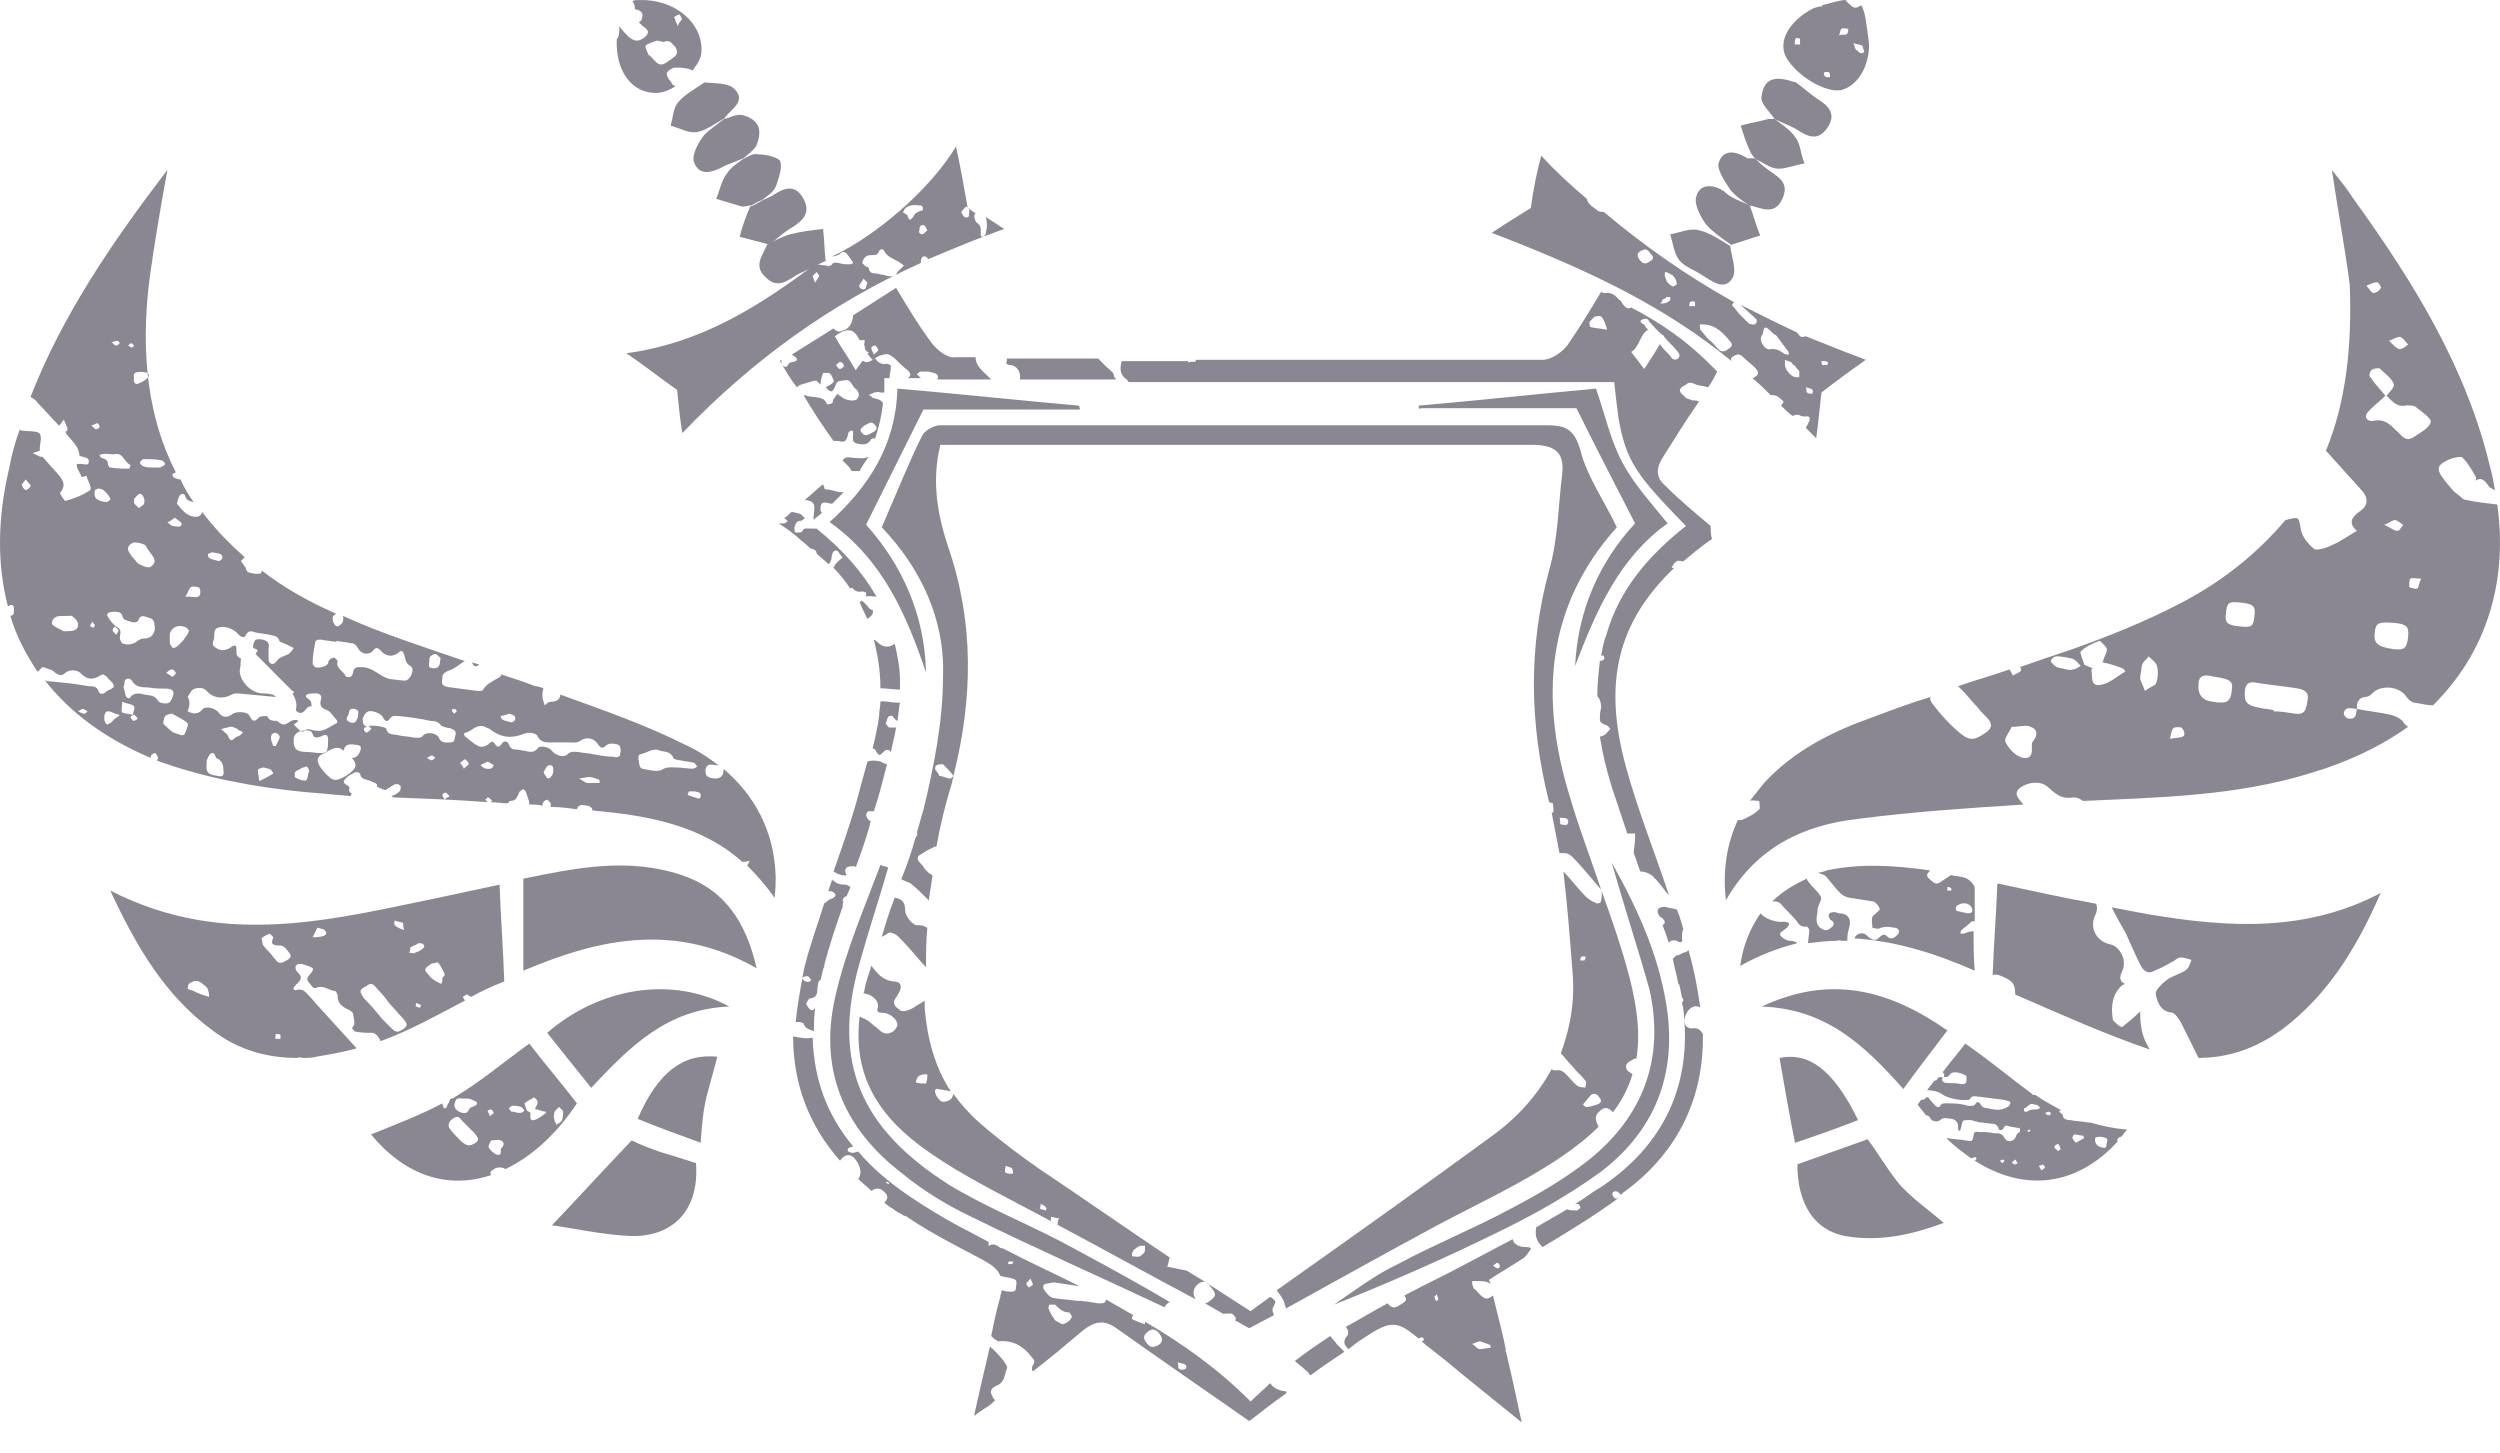 <svg width="148" height="86" viewBox="0 0 148 86" fill="none" xmlns="http://www.w3.org/2000/svg">
<g opacity="0.5" clip-path="url(#clip0_824_2439)">
<path d="M44.795 57.323C40.073 54.634 35.633 55.483 30.982 57.465C30.982 55.554 30.982 53.856 30.982 52.016C34.083 51.379 37.184 50.743 40.355 51.804C42.892 52.653 44.16 54.564 44.795 57.323Z" fill="#171026"/>
<path d="M37.395 67.512C37.818 67.724 38.523 68.007 39.157 68.219C39.862 68.432 40.567 68.644 41.201 68.856C41.413 71.545 39.933 73.243 37.325 73.172C35.704 73.102 34.154 72.748 32.674 72.535C34.295 70.837 35.775 69.21 37.395 67.512Z" fill="#171026"/>
<path d="M106.405 68.927C107.815 68.432 109.154 67.937 110.563 67.441C111.197 68.29 111.761 69.281 112.466 70.13C113.241 70.979 114.157 71.616 115.073 72.394C113.171 73.102 111.268 73.527 109.224 73.173C107.392 72.819 106.405 71.262 106.405 68.927Z" fill="#171026"/>
<path d="M43.175 59.587C39.51 59.729 37.325 61.922 35 64.399C34.083 63.267 33.238 62.205 32.392 61.144C35.493 58.455 39.792 57.748 43.175 59.587Z" fill="#171026"/>
<path d="M112.677 64.469C110.352 61.851 108.097 59.728 104.291 59.587C108.378 57.676 111.832 58.596 115.285 61.002C114.439 62.134 113.593 63.196 112.677 64.469Z" fill="#171026"/>
<path d="M41.483 67.653C40.144 67.157 38.946 66.733 37.748 66.238C38.946 63.478 40.425 62.346 42.469 62.558C42.258 63.337 42.046 64.115 41.835 64.893C41.624 65.742 41.553 66.591 41.483 67.653Z" fill="#171026"/>
<path d="M109.998 66.309C108.73 66.805 107.532 67.229 106.263 67.654C105.911 65.885 105.629 64.257 105.347 62.63C107.039 62.276 108.518 63.267 109.998 66.309Z" fill="#171026"/>
<path d="M137.694 26.685C137.976 26.968 138.188 27.251 138.47 27.534C138.892 28.029 139.315 28.454 139.738 28.949C140.231 29.444 140.231 29.94 139.668 30.293C139.174 30.647 139.033 31.001 139.527 31.425C139.033 31.709 138.54 32.062 138.047 32.275C137.765 32.416 137.131 32.628 136.99 32.487C136.637 32.204 136.285 31.779 136.214 31.355C136.073 30.576 136.144 30.576 135.298 30.789C133.677 32.699 131.634 34.397 129.026 35.742C126.982 36.803 124.868 37.652 122.684 38.431C121.626 38.784 120.569 39.138 119.583 39.492C119.653 39.563 119.653 39.633 119.653 39.633C119.653 39.775 119.442 39.846 119.16 39.987C119.089 39.846 119.019 39.704 118.948 39.633C117.962 39.987 116.905 40.27 115.918 40.624C115.918 40.624 115.918 40.624 115.989 40.695C116.059 40.766 116.13 40.836 116.27 40.978C116.482 41.19 116.623 41.402 116.834 41.615C117.046 41.827 117.187 42.039 117.398 42.251C117.75 42.605 118.173 42.959 117.539 43.383C116.834 43.879 116.552 43.879 115.848 43.242C115.284 42.747 114.791 42.181 114.368 41.615C114.297 41.473 114.227 41.402 114.297 41.261C113.099 41.615 111.972 42.039 110.844 42.464C108.448 43.313 106.193 44.445 104.431 46.355C104.149 46.709 103.867 47.063 103.585 47.417C103.726 47.346 103.938 47.417 104.149 47.417C104.149 47.558 104.22 47.841 104.149 47.912C103.867 48.195 103.444 48.407 103.092 48.549C103.022 48.549 102.951 48.549 102.881 48.549C102.246 49.893 101.964 51.521 102.176 53.29C104.008 50.105 106.827 48.832 109.998 48.478C113.24 48.054 116.482 47.841 119.794 47.629L119.724 47.558C119.512 47.275 119.16 46.992 119.583 46.638C120.076 46.285 120.781 46.214 121.204 46.568C121.626 46.921 121.979 47.346 122.754 47.205C122.965 47.205 123.106 47.275 123.318 47.417C127.828 47.205 132.338 47.134 136.708 45.789C138.892 45.153 140.866 44.233 142.557 43.03C142.486 42.959 142.346 42.888 142.275 42.747C142.134 42.535 141.782 42.393 141.57 42.322C140.936 42.181 140.231 42.11 139.527 41.968C139.456 42.251 139.527 42.605 139.033 42.534C138.892 42.534 138.751 42.322 138.751 42.251C138.822 41.756 139.245 41.968 139.527 41.968C139.527 41.685 139.527 41.332 140.02 41.261C140.231 41.261 140.372 41.119 140.513 40.978C141.007 40.553 141.993 40.624 142.416 41.19C142.557 41.402 142.768 41.615 143.05 41.615C143.403 41.685 143.755 41.756 144.037 41.756C145.517 40.27 146.715 38.501 147.42 36.166C148.054 34.044 148.124 31.921 147.842 29.869C147.208 29.798 146.574 29.727 145.94 29.586C145.799 29.586 145.658 29.373 145.446 29.232C145.235 29.09 145.094 28.878 145.024 28.807C144.178 27.817 144.178 27.605 144.883 27.251C145.164 27.109 145.728 26.968 145.799 27.109C146.151 27.463 146.363 27.888 146.574 28.241C146.574 28.312 146.574 28.383 146.574 28.454C146.856 28.241 147.067 28.383 147.349 28.807C147.42 28.878 147.561 28.949 147.701 29.02C147.631 28.595 147.561 28.171 147.42 27.675C146.01 21.732 142.839 16.637 139.315 11.755C138.963 11.189 138.54 10.694 138.047 10.057C138.399 12.462 138.822 14.656 139.104 16.849C139.245 20.458 138.892 23.784 137.694 26.685ZM120.358 43.879C120.287 43.95 120.287 44.02 120.287 44.091C120.287 44.445 120.358 44.94 119.794 44.87C119.371 44.799 118.948 44.374 118.737 43.95C118.596 43.737 118.948 43.383 119.089 43.03C119.583 43.03 119.935 42.888 120.217 43.03C120.64 43.171 120.64 43.525 120.358 43.879ZM122.684 39.633C122.543 39.704 122.402 39.633 122.049 39.563C122.12 39.563 121.908 39.563 121.767 39.492C121.626 39.421 121.415 39.209 121.415 39.138C121.415 38.997 121.626 38.855 121.767 38.855C122.049 38.855 122.402 38.926 122.684 38.997C122.895 39.067 123.036 39.28 123.177 39.421C123.036 39.492 122.895 39.633 122.684 39.633ZM125.784 39.775C125.291 40.058 124.868 40.483 124.304 40.553C123.741 40.624 123.882 40.058 123.811 39.633C123.811 39.633 123.811 39.633 123.882 39.563C123.741 39.492 123.529 39.421 123.388 39.35C123.318 39.067 123.106 38.643 123.177 38.572C123.459 38.289 123.882 38.077 124.304 37.935C124.304 37.935 124.727 38.289 124.727 38.431C124.727 38.643 124.586 38.855 124.516 39.067C124.516 39.138 124.516 39.138 124.445 39.209C124.868 39.28 125.291 39.421 125.643 39.563C125.784 39.633 125.855 39.775 125.784 39.775ZM127.546 40.553C127.335 40.695 127.123 40.766 126.982 40.907C126.912 40.695 126.771 40.412 126.7 40.199C126.7 40.058 126.701 39.987 126.771 39.633C126.771 39.633 126.771 39.421 126.841 39.28C126.912 39.138 127.123 38.997 127.194 38.855C127.335 38.997 127.546 39.138 127.617 39.28C127.828 39.492 127.758 40.483 127.546 40.553ZM129.238 43.596C129.167 43.667 128.815 43.667 128.462 43.737C128.533 43.454 128.533 43.242 128.674 43.1C128.744 43.03 129.167 43.03 129.167 43.1C129.308 43.242 129.378 43.525 129.238 43.596ZM132.127 40.836C132.056 41.544 131.845 41.685 130.999 41.544C130.365 41.473 130.083 41.119 130.154 40.412C130.224 39.846 130.717 39.987 131.07 40.058C132.056 40.199 132.197 40.341 132.127 40.836ZM131.775 36.308C131.845 35.671 131.916 35.6 132.62 35.671C133.395 35.742 133.536 35.883 133.466 36.449C133.395 37.086 133.325 37.157 132.62 37.086C131.845 37.015 131.704 36.874 131.775 36.308ZM136.567 41.685C136.496 42.039 136.426 42.322 135.862 42.251C135.439 42.181 135.016 42.11 134.593 42.11V42.039C134.312 41.968 134.03 41.968 133.748 41.898C132.973 41.756 132.832 41.544 132.902 40.836C132.973 40.483 133.114 40.341 133.536 40.412C134.382 40.553 135.228 40.624 136.073 40.766C136.778 40.907 136.637 41.332 136.567 41.685ZM142.557 37.723C142.486 38.36 142.346 38.501 141.711 38.431C140.725 38.289 140.513 38.077 140.584 37.44C140.654 36.874 140.795 36.803 141.711 36.874C142.486 36.945 142.627 37.086 142.557 37.723ZM141.147 31.072C141.5 30.93 141.641 30.789 141.782 30.789C141.923 30.789 142.134 31.001 142.275 31.072C142.134 31.213 142.064 31.425 141.923 31.425C141.711 31.425 141.5 31.213 141.147 31.072ZM143.121 34.822C143.05 34.893 142.768 34.822 142.627 34.751C142.627 34.539 142.627 34.327 142.698 34.256C142.768 34.185 143.05 34.256 143.332 34.256C143.191 34.539 143.191 34.751 143.121 34.822ZM142.134 19.963C142.275 20.034 142.416 20.246 142.557 20.387C142.416 20.529 142.205 20.67 142.064 20.67C141.923 20.67 141.711 20.458 141.429 20.175C141.782 20.034 141.993 19.892 142.134 19.963ZM140.725 16.708C140.795 16.708 141.007 16.991 140.936 17.062C140.866 17.203 140.654 17.345 140.513 17.345C140.372 17.345 140.302 17.132 140.09 16.92C140.372 16.779 140.584 16.708 140.725 16.708ZM140.161 24.421C140.443 24.067 140.866 23.784 141.218 23.43C140.936 23.076 140.584 22.722 140.302 22.298C140.231 22.227 140.302 21.944 140.443 21.873C140.513 21.802 140.795 21.802 140.866 21.802C141.147 22.085 141.57 22.369 141.711 22.722C141.782 22.935 141.429 23.218 141.288 23.43C141.641 23.784 141.923 24.137 142.486 23.996C142.627 23.996 142.839 23.996 142.98 24.067C143.332 24.35 143.966 24.774 143.896 24.986C143.825 25.34 143.262 25.623 142.839 25.906C142.346 26.189 142.134 25.694 141.852 25.482C141.5 25.128 141.147 24.774 140.513 24.916C140.09 24.986 139.949 24.633 140.161 24.421Z" fill="#171026"/>
<path d="M125.856 55.27C126.138 55.907 126.42 56.544 126.702 57.11C126.913 57.534 127.195 57.676 127.547 57.464C127.9 57.322 128.182 57.181 128.534 56.968C128.745 56.897 128.886 56.685 129.098 56.685C129.309 56.685 129.521 56.756 129.732 56.827C129.661 57.039 129.591 57.251 129.45 57.393C129.098 57.676 128.604 57.746 128.252 58.03C127.97 58.242 127.618 58.596 127.618 58.808C127.688 59.303 127.9 59.869 128.534 59.94C128.745 59.94 128.957 60.294 129.098 60.506C129.45 61.214 129.802 61.921 130.155 62.629C132.128 62.629 133.96 61.921 135.652 60.506C138.118 58.454 139.669 55.765 140.937 52.864C136.497 55.199 131.917 54.916 127.265 54.138C126.49 53.996 125.715 53.855 125.01 53.713C125.292 54.279 125.574 54.775 125.856 55.27Z" fill="#171026"/>
<path d="M117.963 57.747C118.034 57.676 118.175 57.676 118.386 57.747C119.091 58.03 119.302 58.172 119.302 58.879C121.91 60.011 124.588 61.214 127.266 62.134C127.054 61.78 126.843 61.356 126.773 60.861C126.702 60.507 126.702 60.224 126.702 59.87C126.35 60.224 125.997 60.507 125.645 60.79C125.574 60.861 125.152 60.507 125.081 60.365C124.94 59.516 125.081 58.809 125.645 58.313C125.645 58.313 125.715 58.313 125.786 58.242C125.504 58.101 125.434 57.889 125.645 57.464C125.927 56.827 125.504 56.049 124.94 55.907C124.165 55.766 123.672 54.988 124.024 54.209C124.165 53.926 124.165 53.714 124.095 53.502C122.121 53.148 120.219 52.723 118.245 52.299C118.175 54.139 118.034 55.837 117.963 57.747Z" fill="#171026"/>
<path d="M12.588 61.002C14.069 62.134 15.76 62.629 17.592 62.629C17.663 62.558 17.803 62.629 18.015 62.629C18.226 62.629 18.508 62.629 18.72 62.558C19.565 62.417 20.341 62.275 21.116 62.063C20.341 61.214 19.636 60.435 18.861 59.586C18.649 59.374 18.508 59.162 18.297 58.95C18.085 58.737 17.945 58.525 17.592 58.596C17.381 58.667 17.31 58.525 17.451 58.384C17.522 58.313 17.522 58.242 17.592 58.242C17.803 58.03 17.945 57.818 17.592 57.535C17.522 57.464 17.451 57.251 17.522 57.181C17.592 57.039 17.803 57.039 18.015 57.11C18.649 57.322 18.649 57.322 18.297 57.747C18.156 57.888 18.156 58.03 18.297 58.171C18.438 58.313 18.508 58.596 18.79 58.454C19.213 58.313 19.495 58.667 19.847 58.667C19.847 58.667 19.988 58.808 19.988 58.95C19.988 59.374 20.2 59.586 20.693 59.799C20.763 59.87 20.904 59.94 20.904 60.011C20.904 60.294 21.116 60.577 20.834 60.86C20.834 60.86 20.975 61.072 21.045 61.072C21.398 61.143 21.68 61.143 22.032 61.143C22.243 61.143 22.455 61.426 22.525 61.638C24.287 61.002 25.908 60.082 27.529 59.233C27.458 59.162 27.458 59.091 27.388 59.02C27.388 59.02 27.529 58.95 27.599 58.879H27.67C27.74 58.95 27.811 58.95 27.881 59.02C28.515 58.667 29.15 58.383 29.854 58.1C29.784 56.119 29.643 54.28 29.573 52.369C28.586 52.581 27.599 52.794 26.613 53.006C19.988 54.35 13.434 56.261 6.528 52.723C8.078 56.048 9.77 58.95 12.588 61.002ZM24.851 59.657C24.78 59.657 24.639 59.586 24.639 59.586C24.569 59.586 24.639 59.445 24.639 59.374C24.78 59.445 24.851 59.445 24.921 59.516C24.921 59.516 24.921 59.586 24.851 59.657ZM25.556 57.039C25.626 57.039 25.908 56.968 25.908 56.968C26.119 57.181 26.19 57.393 26.331 57.676C26.331 57.747 26.26 57.818 26.19 57.888C26.19 58.03 26.19 58.171 26.119 58.242C25.978 58.171 25.767 58.1 25.626 57.959C25.485 57.888 25.415 57.747 25.344 57.676C25.062 57.393 25.133 57.322 25.556 57.039ZM24.287 56.119C24.287 56.048 24.428 56.048 24.498 55.978C24.569 55.978 24.639 55.907 24.78 55.836C24.851 55.836 24.992 55.836 25.062 55.907C25.133 55.978 25.133 56.119 25.062 56.119C24.921 56.261 24.78 56.332 24.569 56.402C24.498 56.473 24.358 56.402 24.217 56.402C24.287 56.332 24.287 56.19 24.287 56.119ZM23.371 54.492C23.512 54.563 23.653 54.563 23.864 54.633C23.864 54.775 23.864 54.916 23.935 55.058C23.723 54.987 23.512 54.916 23.371 54.775C23.3 54.704 23.371 54.563 23.371 54.492ZM21.68 58.384C21.961 58.171 22.032 58.171 22.384 58.596C22.666 58.879 22.878 59.162 23.089 59.445C23.371 59.728 23.582 60.011 23.864 60.294C24.146 60.648 24.146 60.719 23.864 60.931C23.512 61.143 23.441 61.143 23.089 60.789C22.948 60.648 22.807 60.506 22.666 60.365C22.314 59.94 21.961 59.516 21.539 59.091C21.257 58.667 21.257 58.596 21.68 58.384ZM18.79 54.916C19.002 54.987 19.142 54.987 19.213 55.058C19.354 55.2 19.354 55.341 19.142 55.412C18.931 55.483 18.72 55.483 18.508 55.483C18.579 55.341 18.649 55.2 18.79 54.916ZM16.605 61.497C16.535 61.497 16.394 61.497 16.324 61.497C16.253 61.497 16.324 61.355 16.324 61.214C16.465 61.214 16.605 61.214 16.605 61.285C16.605 61.285 16.605 61.426 16.605 61.497ZM15.478 55.553C15.619 55.412 15.83 55.341 15.971 55.27L16.183 55.483C16.042 55.836 16.042 55.978 16.605 55.978C16.817 55.978 17.028 56.261 17.169 56.473C17.31 56.685 17.028 56.827 16.887 56.898C16.676 57.039 16.465 57.039 16.324 56.827C16.183 56.685 16.112 56.544 15.971 56.402C15.83 56.261 15.689 56.119 15.548 55.907C15.548 55.766 15.478 55.553 15.478 55.553ZM11.179 58.242C11.602 57.959 11.743 58.03 12.166 58.384C12.236 58.454 12.307 58.525 12.307 58.596C12.377 58.737 12.377 58.879 12.377 59.02C12.236 58.95 12.095 58.95 11.954 58.879C11.743 58.808 11.602 58.737 11.461 58.667C11.32 58.596 11.179 58.596 11.109 58.525C11.109 58.383 11.179 58.242 11.179 58.242Z" fill="#171026"/>
<path d="M26.613 65.177C26.543 65.318 26.472 65.46 26.402 65.601C26.331 65.601 26.331 65.601 26.261 65.601C26.261 65.53 26.19 65.389 26.19 65.318C24.851 66.026 23.371 66.592 21.962 67.158C24.006 69.634 26.543 70.413 29.08 69.564C29.009 69.493 29.009 69.351 29.15 69.281C29.362 69.068 29.714 69.068 29.925 69.21C31.405 68.502 32.885 67.229 34.154 65.318C33.238 64.115 32.251 62.983 31.335 61.78C29.855 62.842 28.445 64.044 26.895 64.964C26.825 65.035 26.754 65.035 26.684 65.035C26.613 65.106 26.613 65.177 26.613 65.177ZM32.815 65.884C32.815 65.884 32.815 65.814 32.885 65.743C32.956 65.672 33.026 65.601 33.097 65.53C33.167 65.601 33.238 65.672 33.308 65.743C33.379 65.814 33.308 66.309 33.238 66.379C33.167 66.45 33.026 66.521 32.956 66.592C32.885 66.45 32.815 66.379 32.815 66.238C32.744 66.097 32.815 66.026 32.815 65.884ZM31.053 65.318C31.194 65.177 31.405 65.106 31.617 64.964C31.617 64.964 31.828 65.106 31.828 65.247C31.828 65.389 31.758 65.46 31.687 65.601V65.672C31.899 65.672 32.11 65.814 32.322 65.814V65.884C32.11 66.026 31.899 66.238 31.617 66.309C31.335 66.379 31.405 66.097 31.405 65.884C31.335 65.814 31.264 65.814 31.194 65.743C31.123 65.53 31.053 65.389 31.053 65.318ZM30.348 65.46C30.489 65.46 30.63 65.46 30.841 65.53C30.912 65.53 30.983 65.672 31.053 65.743C30.983 65.814 30.912 65.884 30.771 65.884C30.701 65.884 30.63 65.884 30.419 65.814C30.489 65.814 30.348 65.814 30.278 65.814C30.207 65.743 30.137 65.672 30.137 65.601C30.207 65.53 30.278 65.46 30.348 65.46ZM29.643 67.512C29.855 67.582 29.855 67.795 29.714 67.936L29.643 68.007C29.643 68.148 29.714 68.431 29.432 68.361C29.221 68.29 29.009 68.078 28.939 67.936C28.868 67.865 29.009 67.653 29.08 67.512C29.291 67.512 29.503 67.441 29.643 67.512ZM29.08 65.672C29.15 65.743 29.221 65.814 29.221 65.884C29.221 65.955 29.08 65.955 29.009 66.097C28.939 65.884 28.868 65.814 28.868 65.743C28.868 65.743 29.009 65.672 29.08 65.672ZM27.318 65.035C27.388 65.035 27.529 65.035 27.67 65.035C27.811 65.035 27.952 65.106 28.093 65.177C28.163 65.177 28.234 65.247 28.234 65.318C28.234 65.389 28.163 65.46 28.093 65.46C28.023 65.53 27.882 65.53 27.811 65.601C27.741 65.743 27.67 65.955 27.388 65.884C27.107 65.814 26.895 65.672 26.895 65.389C26.965 65.106 27.036 64.964 27.318 65.035ZM26.895 66.167C27.177 66.026 27.247 66.238 27.388 66.379C27.459 66.45 27.459 66.45 27.529 66.521C27.6 66.592 27.741 66.733 27.811 66.804C27.882 66.875 28.023 67.016 28.093 67.087C28.234 67.299 28.445 67.441 28.163 67.653C27.811 67.865 27.67 67.865 27.318 67.582C27.036 67.299 26.825 67.087 26.613 66.804C26.472 66.592 26.613 66.309 26.895 66.167Z" fill="#171026"/>
<path d="M116.342 61.78C115.919 62.346 115.426 62.912 115.003 63.478L115.073 63.549C115.144 63.549 115.073 63.691 115.073 63.761C115.214 63.761 115.355 63.761 115.426 63.62C115.426 63.549 115.637 63.478 115.708 63.478C115.919 63.478 116.13 63.549 116.271 63.62C116.483 63.691 116.412 63.832 116.412 63.974C116.412 64.115 116.342 64.186 116.13 64.186C115.849 64.115 115.567 64.115 115.285 64.115C115.003 64.115 114.932 63.974 115.003 63.761C114.932 63.761 114.721 63.761 114.721 63.832C114.651 63.974 114.58 63.974 114.51 63.974C114.369 64.186 114.228 64.328 114.087 64.54C114.369 64.54 114.721 64.611 114.932 64.752C115.285 65.035 116.13 65.177 116.553 65.106C116.624 65.106 116.624 65.035 116.694 64.964C116.765 64.894 116.835 64.894 116.906 64.894C117.469 64.964 118.033 65.035 118.597 65.106C118.667 65.106 118.808 65.177 118.879 65.177C118.949 65.177 119.02 65.247 119.02 65.318C119.02 65.318 118.949 65.389 118.949 65.46C118.667 65.672 118.315 65.743 118.033 65.672C117.822 65.672 117.751 65.601 117.61 65.601C117.469 65.601 117.328 65.53 117.258 65.389C117.188 65.247 117.047 65.177 116.976 65.318C116.835 65.53 116.694 65.46 116.483 65.46C116.06 65.318 115.637 65.318 115.214 65.318C115.073 65.318 114.932 65.318 114.862 65.46C114.791 65.601 114.651 65.53 114.58 65.46C114.439 65.318 114.298 65.177 114.157 64.964H114.016C113.946 65.106 113.875 65.106 113.734 65.106C113.664 65.177 113.593 65.318 113.523 65.389C113.664 65.601 113.875 65.814 114.016 66.026C114.157 66.026 114.228 66.097 114.298 66.238C114.369 66.379 114.721 66.45 114.862 66.309C115.073 66.097 115.355 66.238 115.567 66.238C115.778 66.309 115.919 66.45 115.919 66.663C115.919 66.733 115.919 66.804 115.919 66.875L115.99 66.946C115.99 66.946 116.06 66.946 116.06 66.875C116.06 66.804 116.13 66.733 116.13 66.592C116.201 66.309 116.201 66.309 116.553 66.309C116.694 66.309 116.765 66.309 116.906 66.379C117.047 66.379 117.117 66.45 117.258 66.45C117.469 66.45 117.681 66.521 117.892 66.521C118.104 66.521 118.245 66.592 118.315 66.804C118.315 66.946 118.527 66.946 118.597 66.804C118.667 66.663 118.738 66.592 118.879 66.663C119.09 66.733 119.372 66.733 119.584 66.804V67.016C119.372 67.087 119.372 67.229 119.302 67.37C119.161 67.582 118.808 67.653 118.667 67.37C118.527 67.087 118.315 67.087 118.033 67.087C117.751 67.016 117.469 67.016 117.117 67.016C116.906 66.946 116.835 67.087 116.835 67.229C116.765 67.582 116.765 67.582 116.342 67.512C115.99 67.441 115.567 67.441 115.214 67.37C115.708 67.865 116.201 68.219 116.694 68.573C116.765 68.573 116.835 68.502 116.906 68.502C116.976 68.502 117.047 68.573 116.976 68.644L116.906 68.715C119.795 70.554 122.896 70.271 125.362 67.582C125.362 67.512 125.292 67.512 125.362 67.441C125.362 67.37 125.503 67.299 125.574 67.299C125.715 67.158 125.785 67.016 125.926 66.875C125.151 66.804 124.446 66.663 123.742 66.45C123.671 66.45 123.601 66.45 123.601 66.45C123.248 66.379 122.896 66.379 122.543 66.309C122.332 66.309 122.121 66.238 122.121 66.026C122.121 65.955 122.05 65.955 121.98 65.884C121.909 65.814 121.909 65.743 121.909 65.743C121.909 65.743 121.98 65.743 122.05 65.743C121.557 65.46 120.993 65.177 120.5 64.823C120.429 64.823 120.429 64.823 120.359 64.823L120.288 64.752C118.949 63.761 117.681 62.7 116.342 61.78C116.412 61.78 116.412 61.78 116.342 61.78ZM118.527 68.856C118.527 68.856 118.456 68.785 118.386 68.715C118.456 68.715 118.527 68.644 118.597 68.644L118.667 68.715C118.597 68.785 118.597 68.856 118.527 68.856ZM119.231 68.927C119.161 68.927 119.161 68.856 119.09 68.785C119.161 68.785 119.231 68.715 119.302 68.644C119.372 68.715 119.372 68.785 119.443 68.856C119.372 68.927 119.302 68.927 119.231 68.927ZM124.376 67.299C124.728 67.37 124.799 67.37 124.728 67.653C124.658 67.795 124.799 68.007 124.446 67.936C124.164 67.865 124.023 67.724 124.023 67.441C124.023 67.299 124.164 67.299 124.376 67.299ZM122.825 67.158C122.966 67.158 123.107 67.229 123.319 67.229L123.389 67.37C123.248 67.441 123.037 67.582 122.896 67.653C122.825 67.582 122.755 67.512 122.684 67.37C122.684 67.299 122.755 67.158 122.825 67.158ZM120.077 67.016L120.006 66.946C120.077 66.946 120.077 66.875 120.147 66.875L120.218 66.946C120.147 66.946 120.147 67.016 120.077 67.016ZM121.627 67.936C121.627 67.865 121.627 67.795 121.698 67.795C121.698 67.795 121.768 67.724 121.839 67.724L121.909 67.795C121.909 67.865 121.98 67.936 121.98 68.007C121.98 68.078 121.909 68.078 121.839 68.148C121.768 68.078 121.768 68.078 121.698 68.007C121.627 68.007 121.627 67.936 121.627 67.936ZM121.275 65.814C121.345 65.814 121.416 65.884 121.416 65.955C121.416 65.955 121.345 66.026 121.275 66.026C121.205 66.026 121.134 65.955 121.064 65.884C121.134 65.884 121.205 65.814 121.275 65.814ZM120.923 68.927C120.993 68.998 121.064 69.068 121.064 69.068C121.064 69.139 120.993 69.21 120.852 69.281C120.782 69.139 120.711 69.068 120.711 68.998C120.782 68.998 120.852 68.998 120.923 68.927ZM119.866 65.601C120.077 65.53 120.147 65.247 120.429 65.389C120.5 65.389 120.57 65.389 120.641 65.46C120.711 65.46 120.711 65.53 120.782 65.601C120.711 65.601 120.641 65.672 120.641 65.672C120.429 65.672 120.147 65.672 120.006 65.814H119.866C119.795 65.743 119.795 65.601 119.866 65.601Z" fill="#171026"/>
<path d="M105.7 54.987C105.77 54.916 105.841 54.916 105.841 54.846C105.911 54.775 105.911 54.704 105.911 54.633C105.841 54.633 105.7 54.563 105.629 54.563C105.207 54.633 104.502 54.421 104.22 54.067C103.586 54.987 103.163 56.049 103.022 57.181C104.15 56.544 105.277 56.119 106.405 55.836C106.334 55.766 106.193 55.695 105.982 55.695C105.77 55.695 105.559 55.553 105.418 55.412C105.277 55.2 105.559 55.129 105.7 54.987Z" fill="#171026"/>
<path d="M105.065 53.361C105.206 53.361 105.347 53.432 105.418 53.502C105.7 53.856 106.052 54.139 106.334 54.493C106.475 54.705 106.616 54.918 106.968 54.847C106.968 54.847 107.109 54.988 107.109 55.059C107.109 55.342 107.039 55.554 107.039 55.837C107.602 55.767 108.166 55.696 108.73 55.696C108.8 55.696 108.871 55.625 109.012 55.696C109.153 55.696 109.223 55.696 109.364 55.696C109.364 55.696 109.364 55.625 109.364 55.554C109.364 55.272 109.435 55.059 109.505 54.776C109.576 54.352 109.364 54.069 108.871 54.069C108.8 54.069 108.73 53.998 108.589 53.998C108.307 53.998 108.166 54.139 108.307 54.352C108.307 54.422 108.378 54.493 108.448 54.493C108.659 54.705 108.518 54.847 108.307 54.988C108.096 55.13 107.955 55.059 107.743 54.918C107.391 54.564 107.602 54.21 107.602 53.856C107.602 53.644 107.814 53.361 107.814 53.149C107.743 52.937 107.532 52.724 107.32 52.512L107.25 52.441C107.179 52.3 106.968 52.158 106.968 52.017C106.193 52.37 105.488 52.795 104.924 53.361C104.924 53.361 104.995 53.361 105.065 53.361Z" fill="#171026"/>
<path d="M116.835 55.13C116.624 55.13 116.412 55.2 116.271 55.271C116.201 55.271 116.13 55.271 116.06 55.271C116.06 55.2 116.06 55.13 116.13 55.059C116.271 54.917 116.412 54.846 116.553 54.705C116.694 54.563 116.765 54.493 116.905 54.563C116.905 53.927 116.905 53.219 116.905 52.582C116.905 52.37 116.553 52.016 116.271 51.945C115.989 51.875 115.778 51.875 115.496 51.804C115.285 51.945 115.073 52.087 114.862 52.228C114.65 52.37 114.509 52.299 114.368 52.158C114.228 52.016 113.946 51.875 114.157 51.662C114.228 51.592 114.228 51.592 114.228 51.521C112.184 51.238 110.211 51.096 108.167 51.521C107.955 51.592 107.814 51.662 107.603 51.662C107.814 51.733 108.026 51.804 108.096 51.875C108.308 52.158 108.519 52.37 108.731 52.653C108.942 52.865 109.083 53.078 109.506 53.148C109.929 53.219 110.422 53.29 110.845 53.361C110.986 53.361 111.197 53.573 111.268 53.785C111.338 53.856 111.127 53.997 111.056 54.068C110.986 54.139 110.845 54.21 110.845 54.28C110.774 54.493 110.845 54.705 110.845 54.917C110.845 54.917 111.127 54.988 111.197 54.988C111.479 54.846 111.831 54.846 112.113 54.917C112.254 54.917 112.395 54.988 112.395 55.059C112.466 55.13 112.395 55.271 112.325 55.342C112.184 55.483 111.972 55.696 111.69 55.413C111.55 55.271 111.409 55.342 111.268 55.483C111.056 55.696 110.915 55.696 110.633 55.483C110.351 55.2 110.211 55.2 109.929 55.342C109.858 55.413 109.788 55.483 109.788 55.554C112.113 55.696 114.509 56.403 116.905 57.465C116.835 56.686 116.835 55.908 116.835 55.13ZM115.496 52.724C115.496 52.724 115.355 52.724 115.285 52.724C115.285 52.653 115.285 52.582 115.285 52.511C115.355 52.511 115.426 52.511 115.496 52.582C115.496 52.582 115.566 52.653 115.496 52.724ZM115.778 53.785C115.778 53.714 115.848 53.573 115.919 53.573C116.271 53.361 116.694 53.502 116.765 53.856C116.765 53.997 116.694 54.068 116.483 54.068C116.342 54.068 116.271 53.997 116.13 53.997C115.989 53.927 115.778 53.997 115.778 53.785Z" fill="#171026"/>
<path d="M0.679 35.812C0.749 35.812 0.82 35.883 0.82 35.954C0.82 36.025 0.82 36.096 0.82 36.166C0.82 36.308 0.82 36.449 0.608 36.449C0.961 37.652 1.524 38.714 2.229 39.775C2.3 39.704 2.44 39.563 2.511 39.492C2.581 39.492 2.793 39.563 2.934 39.633C3.075 39.633 3.216 39.775 3.286 39.846C3.357 39.846 3.357 39.916 3.427 39.916C3.568 39.987 3.709 39.987 3.85 39.846C4.061 39.633 4.555 39.633 4.766 39.846C5.118 40.199 5.4 40.27 5.823 40.058C5.894 39.987 5.964 39.987 6.105 39.916C6.176 39.987 6.246 39.987 6.316 40.058C6.457 40.27 6.739 40.412 6.739 40.624C6.739 40.766 6.387 40.836 6.246 40.978C6.105 41.119 5.894 41.119 5.823 40.907C5.753 40.624 5.471 40.624 5.259 40.624C4.484 40.483 3.779 40.412 3.004 40.341C2.934 40.341 2.793 40.341 2.652 40.27C4.132 42.181 6.246 43.737 8.924 44.87C8.924 44.799 8.924 44.728 8.994 44.657C9.065 44.586 9.206 44.586 9.206 44.586C9.276 44.657 9.347 44.799 9.347 44.87C9.347 44.94 9.347 44.94 9.276 45.011C9.558 45.153 9.911 45.223 10.263 45.365C13.152 46.285 16.253 46.78 19.284 46.992C19.777 47.063 20.27 47.063 20.764 47.134C20.764 47.063 20.764 47.063 20.834 46.992C20.764 46.921 20.693 46.921 20.693 46.851C20.622 46.78 20.693 46.709 20.693 46.638C20.622 46.426 20.2 46.426 20.411 46.143C20.552 46.002 20.693 45.86 20.904 45.789C21.045 45.648 21.327 45.718 21.327 45.86C21.398 46.143 21.68 46.143 21.891 46.214C22.032 46.285 22.243 46.355 22.314 46.426C22.314 46.497 22.314 46.497 22.314 46.568C22.455 46.638 22.596 46.709 22.807 46.78C23.019 46.638 23.16 46.568 23.371 46.426C23.442 46.426 23.512 46.426 23.582 46.426C23.653 46.497 23.723 46.497 23.723 46.568C23.723 46.638 23.723 46.78 23.653 46.851C23.512 46.992 23.371 47.063 23.16 47.134C23.23 47.134 23.23 47.205 23.3 47.205C25.133 47.275 26.965 47.346 28.868 47.487C28.797 47.417 28.797 47.417 28.727 47.346L28.868 47.205C28.938 47.205 29.009 47.275 29.15 47.417C29.079 47.417 29.079 47.487 29.009 47.487C29.361 47.487 29.714 47.558 30.066 47.558C30.136 47.487 30.136 47.417 30.207 47.417C30.63 47.417 30.63 47.063 30.771 46.851C30.841 46.78 30.912 46.78 30.982 46.709C31.053 46.78 31.053 46.78 31.123 46.851C31.194 47.134 31.334 47.346 31.334 47.629C31.616 47.629 31.898 47.629 32.11 47.7C32.11 47.629 32.11 47.558 32.18 47.487C32.18 47.417 32.321 47.346 32.392 47.346C32.462 47.346 32.532 47.487 32.603 47.558C32.603 47.629 32.603 47.7 32.603 47.77C33.096 47.77 33.66 47.841 34.153 47.912C34.224 47.629 34.435 47.629 34.788 47.7C34.999 47.77 35.069 47.841 35.069 47.983C38.311 48.266 41.483 48.832 43.949 51.025C44.02 51.025 44.161 51.025 44.372 50.955C44.301 51.096 44.301 51.167 44.231 51.238C44.795 51.804 45.359 52.441 45.852 53.148C45.922 52.582 45.922 52.228 45.922 51.945C45.852 49.186 44.654 47.063 42.822 45.506C42.822 45.577 42.892 45.577 42.822 45.648C42.822 46.002 42.54 46.143 42.187 46.072C41.835 46.002 41.764 45.931 41.764 45.577C41.835 45.294 41.905 45.223 42.328 45.294C42.399 45.294 42.54 45.294 42.61 45.365C41.976 44.87 41.342 44.445 40.566 44.091C38.17 42.888 35.704 42.039 33.167 41.119C33.167 41.332 33.026 41.544 32.603 41.544C32.462 41.544 32.321 41.685 32.251 41.756C32.18 41.544 32.11 41.402 32.11 41.19C32.11 41.048 32.11 40.907 32.18 40.766C32.039 40.695 31.898 40.624 31.687 40.624C30.982 40.341 30.277 40.129 29.643 39.916C29.714 39.987 29.643 40.058 29.502 40.129C29.15 40.341 28.797 40.483 28.586 40.836C28.586 40.907 28.445 40.907 28.304 40.907C27.74 40.836 27.247 40.766 26.683 40.695C26.19 40.624 26.119 40.553 26.19 40.129C26.19 39.916 26.26 39.846 26.542 39.704C26.824 39.633 27.106 39.421 27.388 39.209C27.458 39.209 27.458 39.138 27.529 39.138C25.062 38.289 22.596 37.511 20.27 36.449C20.341 36.52 20.341 36.662 20.27 36.874C20.2 36.945 20.129 37.015 19.988 37.086C19.847 37.086 19.636 36.803 19.706 36.52C19.706 36.449 19.847 36.379 19.918 36.308C19.918 36.308 19.918 36.308 19.847 36.308C18.227 35.6 16.747 34.751 15.478 33.761C15.549 33.973 15.337 33.973 15.126 33.973C14.914 33.902 14.632 33.973 14.562 33.69C14.562 33.619 14.562 33.619 14.491 33.548C14.421 33.407 14.21 33.194 14.28 33.194C14.35 33.124 14.421 33.053 14.491 32.982C13.505 32.133 12.659 31.213 11.954 30.293C11.954 30.435 11.884 30.506 11.743 30.576C11.461 30.647 11.109 30.506 10.897 30.293C10.827 30.223 10.756 30.152 10.686 30.081C10.615 29.94 10.474 29.869 10.474 29.798C10.545 29.586 10.545 29.515 10.615 29.373C10.686 29.232 10.897 29.161 10.968 29.373C11.038 29.657 11.25 29.657 11.461 29.727C11.179 29.303 10.897 28.878 10.686 28.383C10.545 28.383 10.334 28.312 10.263 28.241C10.193 28.171 10.193 28.029 10.263 28.029C10.334 28.029 10.404 27.958 10.404 27.958C8.783 24.774 8.29 20.953 8.854 16.496C9.135 14.444 9.488 12.392 9.911 10.057C6.669 14.302 3.709 18.618 1.806 23.501C1.947 23.571 2.159 23.713 2.229 23.854C2.652 24.279 3.075 24.774 3.498 25.199C3.639 25.057 3.709 24.916 3.779 24.845C3.85 24.986 3.92 25.199 3.991 25.34C3.991 25.482 3.991 25.553 3.85 25.553C3.92 25.623 3.92 25.694 3.991 25.765C4.273 26.119 4.696 26.472 4.696 26.968C4.978 27.109 5.259 27.038 5.259 27.322C5.259 27.605 4.978 27.463 4.766 27.463C4.696 27.463 4.625 27.463 4.555 27.463C4.484 27.675 4.766 28.029 4.837 28.241C4.907 28.241 5.048 28.171 5.118 28.171C5.189 28.454 5.471 28.878 5.33 29.02C4.907 29.303 4.414 29.515 3.85 29.657C3.85 29.657 3.498 29.232 3.568 29.161C4.061 28.595 3.498 28.171 3.145 27.746C2.934 27.534 2.722 27.251 2.511 27.038C2.44 27.038 2.37 27.038 2.37 27.038C2.229 26.968 2.088 26.897 1.947 26.826C2.088 26.756 2.229 26.756 2.3 26.685C2.3 26.685 2.3 26.685 2.37 26.685C2.3 26.402 2.511 25.977 2.37 25.694C2.229 25.482 1.665 25.553 1.242 25.482C1.242 25.482 1.172 25.482 1.172 25.411C0.89 26.189 0.679 26.968 0.538 27.746C-0.167 30.718 -0.167 33.477 0.467 35.883C0.538 35.883 0.608 35.812 0.679 35.812ZM4.978 42.251C4.907 42.251 4.766 42.181 4.625 42.11C4.766 42.039 4.837 41.968 4.907 41.968C4.978 41.968 5.048 42.039 5.189 42.11C5.118 42.181 5.048 42.251 4.978 42.251ZM6.316 29.727C5.682 29.657 5.541 29.444 5.612 29.09V29.02C5.753 28.949 5.823 28.878 5.964 28.949C6.176 28.949 6.598 29.515 6.528 29.586C6.457 29.657 6.316 29.727 6.316 29.727ZM6.669 37.298C6.669 37.228 6.739 37.157 6.81 37.086C6.88 37.157 6.951 37.228 7.021 37.298C7.021 37.369 6.951 37.44 6.88 37.581C6.739 37.44 6.669 37.369 6.669 37.298ZM6.81 42.534C6.739 42.605 6.669 42.676 6.598 42.747C6.528 42.818 6.387 42.888 6.316 42.888C6.246 42.818 6.176 42.676 6.176 42.605C6.176 42.535 6.176 42.464 6.176 42.393C6.246 42.039 6.387 42.039 6.81 42.251C7.162 42.322 7.162 42.322 6.81 42.534ZM6.88 37.086C6.669 36.945 6.528 36.732 6.387 36.52C6.246 36.308 6.457 36.166 7.021 36.237C7.021 36.237 7.233 36.308 7.233 36.449C7.303 36.732 7.515 36.732 7.726 36.803C7.937 36.874 8.149 36.874 8.219 36.662C8.29 36.449 8.501 36.449 8.642 36.52C8.854 36.591 9.065 36.591 9.135 36.874C9.135 37.015 9.206 37.228 9.135 37.369C9.065 37.581 8.924 37.794 8.572 37.794C8.431 37.794 8.219 37.864 8.149 37.935C7.937 38.148 7.515 38.218 7.233 38.077C7.162 38.006 7.092 37.864 7.092 37.723C7.162 37.369 7.162 37.228 6.88 37.086ZM8.078 29.373C8.149 29.303 8.219 29.232 8.29 29.232C8.36 29.232 8.501 29.373 8.501 29.444C8.572 29.586 8.572 29.727 8.501 29.869C8.431 29.94 8.29 30.01 8.219 30.081C8.149 30.01 8.008 29.869 7.937 29.798C7.937 29.798 7.937 29.727 7.937 29.515C8.008 29.515 8.008 29.444 8.078 29.373ZM8.642 32.345C8.854 32.77 9.488 33.194 8.924 33.548C8.783 33.69 8.219 33.407 8.149 33.336C7.655 32.77 7.303 32.416 7.867 32.133C8.008 32.062 8.642 32.204 8.642 32.345ZM7.233 41.544C7.585 41.685 7.867 41.685 7.937 41.827C8.008 41.968 7.867 42.181 7.867 42.322C7.655 42.251 7.374 42.251 7.233 42.181C7.162 42.039 7.233 41.827 7.233 41.544ZM7.867 42.676C7.867 42.605 7.726 42.534 7.726 42.464C7.726 42.393 7.867 42.322 7.937 42.322C8.008 42.322 8.078 42.464 8.149 42.534C8.078 42.605 8.008 42.676 7.867 42.676ZM9.347 41.473C9.135 41.119 8.854 41.19 8.572 41.119C8.29 41.048 7.937 40.978 7.726 41.261C7.655 41.402 7.515 41.332 7.444 41.19C7.374 40.978 7.374 40.766 7.303 40.695C7.374 40.553 7.374 40.412 7.374 40.341C7.444 40.129 7.655 40.129 7.796 40.27C8.008 40.695 8.431 40.695 8.783 40.695C9.135 40.766 9.488 40.766 9.84 40.766C10.052 40.766 10.334 40.836 10.263 41.119C10.193 41.332 10.122 41.544 9.981 41.615C9.77 41.685 9.417 41.615 9.347 41.473ZM10.968 43.383C10.897 43.596 10.686 43.525 10.545 43.454C10.122 43.383 9.981 43.1 9.699 42.888C9.629 42.818 9.699 42.535 9.77 42.393C9.84 42.322 10.052 42.251 10.193 42.251C10.545 42.464 10.897 42.605 11.109 42.818C11.179 42.888 11.038 43.171 10.968 43.383ZM12.87 45.931C12.307 45.86 12.166 45.718 12.236 45.153C12.236 45.153 12.236 45.082 12.236 45.011C12.307 44.87 12.377 44.657 12.518 44.586C12.73 44.516 12.73 44.799 12.8 44.87C13.152 45.011 13.223 45.294 13.223 45.577C13.293 45.931 13.152 46.002 12.87 45.931ZM14.21 43.525C14.139 43.596 13.998 43.596 13.928 43.667C13.716 43.879 13.646 43.879 13.505 43.596C13.505 43.525 13.434 43.525 13.434 43.454C13.293 43.383 13.223 43.242 13.082 43.171C13.223 43.1 13.434 43.1 13.575 43.03C13.646 43.03 13.716 43.03 13.787 43.03C13.857 43.1 14.069 43.1 14.139 43.242C14.421 43.313 14.421 43.383 14.21 43.525ZM15.408 46.214H15.337C15.337 46.002 15.267 45.789 15.267 45.577C15.267 45.506 15.549 45.435 15.619 45.435C15.83 45.506 15.971 45.506 16.042 45.577C16.112 45.648 16.183 45.789 16.183 45.789C15.971 45.931 15.689 46.072 15.408 46.214ZM16.535 43.737C16.465 43.879 16.394 44.02 16.324 44.162C16.253 44.162 16.253 44.162 16.183 44.162C16.112 44.02 16.042 43.808 16.042 43.667C16.042 43.525 16.112 43.383 16.324 43.383C16.465 43.454 16.606 43.525 16.535 43.737ZM18.227 45.931C18.227 46.002 18.156 46.214 18.085 46.214C17.874 46.214 17.663 46.143 17.451 46.002C17.451 46.002 17.451 45.789 17.451 45.718C17.522 45.648 17.663 45.577 17.804 45.506C17.874 45.435 18.015 45.435 18.156 45.365C18.227 45.435 18.297 45.577 18.297 45.648C18.297 45.718 18.227 45.789 18.227 45.931ZM18.156 44.516C17.522 44.516 17.381 44.303 17.381 43.808C17.381 43.454 17.663 43.242 18.085 43.242C18.297 43.242 18.438 43.242 18.508 43.454C18.579 43.737 18.79 43.667 19.002 43.596C19.284 43.454 19.424 43.454 19.424 43.808C19.424 44.02 19.424 44.233 19.354 44.445C19.354 44.516 19.143 44.586 19.072 44.586C18.72 44.586 18.438 44.516 18.156 44.516ZM21.327 44.445C21.257 44.657 21.116 44.87 20.834 44.87C21.186 45.294 21.116 45.506 20.482 45.931C19.847 46.285 19.706 46.285 19.143 45.648C18.72 45.153 18.649 44.799 19.213 44.586C19.777 44.233 20.059 44.162 20.341 44.445C20.411 44.091 20.622 44.02 21.045 44.091C21.398 44.091 21.398 44.303 21.327 44.445ZM20.622 42.322C20.693 42.181 20.622 41.898 20.975 41.968C21.327 42.039 21.186 42.251 21.186 42.393C21.186 42.464 21.186 42.535 21.116 42.605C21.045 42.818 20.904 42.818 20.693 42.747C20.411 42.605 20.552 42.464 20.622 42.322ZM25.556 45.011C25.485 45.011 25.415 44.94 25.274 44.87C25.415 44.799 25.485 44.728 25.556 44.728C25.626 44.728 25.697 44.799 25.767 44.87C25.626 44.94 25.626 45.011 25.556 45.011ZM26.331 47.346C26.26 47.205 26.19 47.134 26.19 47.063C26.19 46.992 26.331 46.921 26.401 46.921C26.472 46.992 26.542 47.063 26.613 47.134C26.542 47.205 26.401 47.205 26.331 47.346ZM28.797 45.506C28.657 45.506 28.515 45.365 28.445 45.294C28.586 45.223 28.727 45.153 28.868 45.082C29.009 45.153 29.22 45.294 29.22 45.294C29.15 45.577 28.938 45.506 28.797 45.506ZM32.744 45.718C32.744 45.86 32.603 46.002 32.532 46.072C32.462 46.072 32.392 46.072 32.392 46.072C32.321 45.931 32.18 45.789 32.18 45.718C32.251 45.577 32.392 45.294 32.532 45.294C32.814 45.294 32.744 45.577 32.744 45.718ZM35.422 46.355C35.211 46.355 34.999 46.355 34.717 46.355C34.647 46.285 34.435 46.214 34.294 46.072C34.506 46.072 34.717 46.002 34.858 46.002C35.069 46.002 35.211 46.072 35.422 46.143C35.492 46.143 35.492 46.214 35.492 46.285C35.563 46.285 35.492 46.355 35.422 46.355ZM41.483 47.134C41.483 47.205 41.412 47.275 41.342 47.275C41.13 47.205 40.919 47.134 40.707 47.063C40.707 46.992 40.778 46.921 40.778 46.851C40.919 46.851 40.989 46.851 41.13 46.851C41.201 46.851 41.342 46.921 41.412 46.921C41.483 46.992 41.483 47.063 41.483 47.134ZM37.889 44.657C38.311 44.586 38.664 44.233 39.087 44.445C39.439 44.516 39.721 44.516 39.862 44.87C39.862 44.94 40.144 45.011 40.285 45.011C40.566 45.082 40.778 45.082 41.06 45.153C41.13 45.153 41.201 45.294 41.271 45.365C41.201 45.435 41.13 45.506 40.989 45.506C40.707 45.506 40.355 45.435 40.073 45.435C39.791 45.435 39.509 45.365 39.157 45.577C38.946 45.718 38.382 45.577 38.029 45.506C37.889 45.506 37.818 45.223 37.818 45.011C37.748 44.87 37.818 44.657 37.889 44.657ZM30.136 42.251C30.418 42.322 30.559 42.393 30.489 42.605C30.489 42.676 30.277 42.818 30.207 42.747C29.995 42.676 29.643 42.676 29.643 42.393C29.643 42.393 29.995 42.322 30.136 42.251ZM27.529 43.383C27.952 43.313 28.163 42.818 28.727 43.03C28.797 43.1 28.938 43.1 29.009 43.171C29.643 43.667 30.277 43.737 30.982 43.454C31.264 43.313 31.757 43.383 31.828 43.596C32.039 44.02 32.462 43.95 32.814 43.95C33.096 43.95 33.378 43.95 33.66 43.95C33.942 43.95 34.153 44.02 34.435 43.808C34.788 43.596 35.211 43.737 35.422 44.091C35.563 44.303 35.704 44.303 35.845 44.162C35.915 44.091 36.056 44.02 36.197 44.02C36.408 44.02 36.69 44.091 36.69 44.162C36.761 44.303 36.761 44.516 36.69 44.728C36.69 44.799 36.479 44.87 36.338 44.799C35.915 44.799 35.563 44.728 35.14 44.657C34.858 44.586 34.576 44.586 34.224 44.516C34.012 44.516 33.801 44.445 33.59 44.657C33.378 44.87 32.885 44.728 32.673 44.445C32.532 44.233 31.969 44.091 31.828 44.303C31.616 44.586 31.334 44.516 31.053 44.445C30.912 44.445 30.771 44.374 30.559 44.374C30.348 44.374 30.207 44.303 30.136 44.091C30.066 43.879 29.855 43.808 29.714 44.02C29.502 44.303 29.432 44.233 29.22 43.95C29.22 43.879 29.079 43.879 28.868 44.091C28.657 44.233 28.445 44.233 28.304 44.162C28.022 44.02 27.811 43.808 27.529 43.596C27.458 43.525 27.458 43.383 27.529 43.383ZM27.529 44.94C27.599 45.011 27.74 45.082 27.74 45.223C27.74 45.294 27.599 45.365 27.458 45.506C27.388 45.294 27.247 45.223 27.247 45.153C27.317 45.082 27.458 45.011 27.529 44.94ZM26.895 41.968C26.965 41.968 27.036 42.039 27.036 42.11C27.036 42.11 26.965 42.181 26.895 42.251C26.824 42.181 26.754 42.11 26.754 42.039C26.683 42.039 26.824 41.968 26.895 41.968ZM26.613 43.1C26.824 43.171 27.036 43.242 26.965 43.525C26.895 43.667 26.965 43.95 26.683 43.95C26.401 43.95 26.119 44.02 25.979 43.667C25.838 43.383 25.274 43.313 25.062 43.525C24.921 43.737 24.71 43.667 24.499 43.667C24.217 43.596 23.864 43.596 23.582 43.525C23.3 43.454 22.948 43.525 22.878 43.171C22.878 43.1 22.666 43.03 22.596 43.03C22.384 42.959 22.173 42.959 21.962 42.959C21.891 42.959 21.891 42.959 21.821 42.959C21.891 43.03 22.032 43.171 21.962 43.171C21.891 43.242 21.821 43.313 21.68 43.383C21.609 43.313 21.539 43.242 21.539 43.171C21.539 43.1 21.609 43.03 21.75 43.03C21.539 42.959 21.468 42.888 21.468 42.534C21.539 42.393 21.609 42.181 21.821 42.11C22.032 42.039 22.596 42.251 22.666 42.464C22.807 42.747 22.948 42.747 23.089 42.534C23.23 42.322 23.442 42.393 23.653 42.393C24.287 42.464 24.851 42.534 25.485 42.676C25.767 42.676 25.979 42.747 26.119 42.959C26.26 43.03 26.472 43.1 26.613 43.1ZM25.415 39.138C25.415 39.067 25.415 38.926 25.485 38.855C25.556 38.784 25.697 38.714 25.767 38.714C25.838 38.714 25.979 38.855 26.049 38.926C26.119 38.997 26.049 39.067 26.049 39.138C26.049 39.35 25.979 39.563 25.697 39.563C25.274 39.563 25.415 39.35 25.415 39.138ZM18.649 38.077C18.649 37.864 18.861 37.864 19.002 37.864C19.284 37.935 19.566 37.935 19.918 38.006C19.918 38.006 19.918 38.006 19.918 37.935C20.2 38.006 20.482 38.006 20.764 38.077C20.975 38.077 21.045 38.148 21.186 38.36C21.398 38.784 21.891 38.784 22.102 38.501C22.243 38.289 22.384 38.36 22.525 38.501C22.807 38.855 23.23 38.926 23.582 38.643C23.794 38.431 23.864 38.572 23.935 38.784C24.005 38.997 24.005 39.28 24.287 39.421C24.569 39.563 24.358 40.129 24.076 40.27C23.935 40.341 23.23 40.199 23.089 40.199C22.455 40.058 22.102 39.492 21.398 39.492C21.116 39.492 20.975 39.492 20.904 39.775C20.904 39.916 20.834 39.987 20.764 40.058C20.693 40.129 20.482 40.058 20.482 40.058C20.341 39.704 19.847 39.563 19.988 39.138C19.988 39.067 19.847 38.997 19.777 38.926C19.706 38.926 19.636 38.997 19.566 38.997C19.495 39.067 19.424 39.138 19.424 39.28C19.284 39.492 18.861 39.563 18.649 39.492C18.579 39.421 18.508 39.35 18.508 39.28C18.508 38.855 18.579 38.501 18.649 38.077ZM12.589 32.699C12.941 32.77 13.223 32.77 13.152 33.053C13.152 33.124 12.941 33.265 12.87 33.194C12.659 33.124 12.307 33.124 12.307 32.841C12.307 32.77 12.518 32.699 12.589 32.699ZM12.307 40.978C12.659 41.332 13.223 41.402 13.716 41.119C13.857 41.048 13.928 41.048 14.069 41.048C14.844 41.119 15.549 41.19 16.324 41.261C16.253 41.119 15.971 41.048 15.549 41.048C14.773 41.048 14.069 40.129 14.21 39.563C14.28 39.35 14.21 39.138 14.28 38.997C14.139 38.926 13.998 38.855 13.998 38.643C13.998 38.572 13.998 38.501 13.998 38.36C13.998 38.289 13.928 38.218 13.928 38.218C13.857 38.218 13.787 38.218 13.716 38.289C13.434 38.501 13.082 38.572 12.8 38.36C12.518 38.218 12.589 38.006 12.659 37.864C12.73 37.581 12.589 37.228 12.941 37.157C13.293 37.015 13.857 37.228 14.139 37.581C14.28 37.723 14.491 37.794 14.562 37.581C14.703 37.298 14.914 37.369 15.126 37.44C15.408 37.511 15.689 37.511 15.971 37.581C16.253 37.652 16.465 37.652 16.535 37.935C16.535 38.006 16.817 38.077 16.958 38.148C17.099 38.218 17.24 38.289 17.381 38.36C17.31 38.501 17.24 38.572 17.099 38.714C16.958 38.784 16.747 38.855 16.606 38.926C16.465 38.997 16.394 39.138 16.324 39.209C16.253 39.28 16.112 39.35 16.042 39.28C15.971 39.28 15.901 39.138 15.901 39.067C15.901 38.926 15.901 38.784 15.901 38.643C15.901 38.572 15.901 38.501 15.901 38.36C15.971 38.077 15.83 37.935 15.549 37.864C15.126 37.794 15.055 37.864 14.985 38.218C14.985 38.289 14.985 38.289 14.985 38.36C15.126 38.431 15.196 38.431 15.267 38.501C15.196 38.572 15.196 38.643 15.126 38.714C15.76 39.35 16.394 39.987 17.028 40.624C17.099 40.695 17.24 40.836 17.31 40.907H17.381C17.381 40.978 17.381 40.978 17.381 41.048C17.381 41.048 17.381 41.048 17.31 41.048C17.522 41.402 17.592 41.685 17.522 41.968C17.522 41.968 17.522 41.968 17.522 42.039C17.522 42.11 17.592 42.11 17.663 42.181C18.085 42.322 18.085 41.756 18.438 41.827C18.438 41.685 18.438 41.544 18.367 41.473C18.227 41.332 18.015 41.261 18.156 41.119C18.297 41.048 18.508 41.048 18.72 41.048C18.931 41.048 19.072 41.19 19.002 41.402C18.931 41.685 18.931 41.898 19.354 42.039C19.566 42.11 19.706 42.393 19.918 42.605C19.988 42.676 19.988 42.818 19.918 42.818C19.636 42.959 19.354 43.171 19.072 43.242C18.861 43.313 18.579 43.242 18.297 43.171C18.227 43.171 18.227 43.171 18.156 43.171C18.085 43.242 18.015 43.313 17.874 43.313C17.804 43.313 17.592 43.1 17.381 42.888C17.522 42.818 17.592 42.747 17.663 42.676C17.592 42.605 17.381 42.605 17.24 42.676C16.817 42.959 16.747 42.959 16.394 42.676C16.253 42.676 16.112 42.676 15.971 42.605C15.901 42.535 15.83 42.464 15.83 42.393C15.619 42.393 15.408 42.393 15.337 42.464C15.055 42.747 14.985 42.747 14.773 42.393C14.703 42.11 13.998 42.11 13.787 42.251C13.434 42.535 13.152 42.464 12.941 42.181C12.73 41.898 12.095 41.756 11.954 42.039C11.672 42.322 11.391 42.251 11.109 42.11C11.25 41.756 11.25 41.473 11.109 41.261C11.25 41.048 11.32 40.836 11.531 40.766C11.813 40.695 12.095 40.695 12.307 40.978ZM11.32 34.751C11.391 34.68 11.813 34.751 11.813 34.822C11.884 34.963 11.884 35.246 11.743 35.317C11.602 35.388 11.32 35.317 10.968 35.317C11.179 35.034 11.179 34.822 11.32 34.751ZM11.038 37.157C11.109 37.228 11.25 37.369 11.179 37.369C11.109 37.581 10.968 37.723 10.827 37.935C10.756 38.006 10.615 38.148 10.545 38.218C10.474 38.289 10.334 38.36 10.263 38.36C10.193 38.36 10.122 38.218 10.052 38.077C10.052 37.935 10.052 37.864 10.052 37.723C10.052 37.652 10.052 37.581 10.052 37.511C10.193 37.086 10.615 36.945 11.038 37.157ZM10.334 30.647C10.545 30.789 10.756 30.93 10.756 31.001C10.756 31.284 10.404 31.142 10.263 31.142C10.122 31.142 10.052 31.001 9.911 30.93C10.052 30.859 10.193 30.789 10.334 30.647ZM10.193 39.633C10.263 39.633 10.404 39.775 10.404 39.846C10.404 39.916 10.263 40.058 10.193 40.058C10.122 40.058 10.052 39.916 9.84 39.846C9.981 39.704 10.052 39.633 10.193 39.633ZM9.77 27.463C9.77 27.534 9.629 27.605 9.488 27.675C9.347 27.675 9.135 27.675 8.994 27.675C8.854 27.675 8.642 27.675 8.501 27.605C8.431 27.605 8.29 27.463 8.29 27.392C8.29 27.322 8.431 27.18 8.501 27.18C8.854 27.18 9.206 27.18 9.558 27.251C9.629 27.251 9.77 27.392 9.77 27.463ZM8.36 22.015C8.572 22.015 8.924 22.085 8.783 22.298C8.642 22.51 8.36 22.651 8.149 22.722C8.008 22.793 7.867 22.581 7.937 22.369C7.867 22.085 8.008 22.015 8.36 22.015ZM7.796 20.317L7.937 20.458C7.937 20.529 7.796 20.529 7.796 20.599C7.726 20.529 7.726 20.529 7.585 20.458C7.655 20.387 7.726 20.317 7.796 20.317ZM6.951 20.175C7.021 20.175 7.092 20.317 7.092 20.317C7.021 20.387 6.951 20.458 6.88 20.458C6.81 20.458 6.739 20.387 6.598 20.246C6.739 20.246 6.81 20.175 6.951 20.175ZM6.739 26.897C7.303 26.756 7.303 27.322 7.726 27.534L7.655 27.746C7.303 27.746 6.951 27.746 6.528 27.675C6.457 27.675 6.387 27.534 6.387 27.463C6.387 27.251 6.246 27.18 6.035 27.109C5.964 27.109 5.894 26.968 5.894 26.968C5.894 26.897 6.035 26.897 6.035 26.897C6.246 26.826 6.457 26.897 6.739 26.897ZM5.753 25.057C5.823 25.057 5.894 25.199 5.894 25.27C5.894 25.34 5.753 25.411 5.682 25.411C5.612 25.411 5.541 25.27 5.4 25.199C5.612 25.128 5.682 25.057 5.753 25.057ZM5.471 36.803C5.541 36.945 5.612 36.945 5.612 37.015C5.612 37.086 5.541 37.157 5.471 37.157C5.4 37.086 5.33 37.086 5.33 37.015C5.33 37.015 5.4 36.945 5.471 36.803ZM4.202 36.449C4.273 36.449 4.625 36.732 4.625 36.945C4.625 37.369 4.273 37.369 3.779 37.369C3.498 37.228 3.004 37.015 3.075 36.874C3.145 36.308 3.779 36.52 4.202 36.449ZM1.524 28.383C1.665 28.595 1.806 28.666 1.806 28.737C1.806 28.878 1.665 28.949 1.524 29.02C1.454 28.949 1.313 28.878 1.313 28.737C1.242 28.666 1.383 28.595 1.524 28.383Z" fill="#171026"/>
<path d="M28.375 39.35C28.234 39.28 28.093 39.28 27.952 39.209C28.022 39.492 28.163 39.492 28.375 39.35Z" fill="#171026"/>
<path d="M43.942 9.447C44.25 9.292 44.559 9.06 44.868 9.137C45.331 9.137 46.025 9.292 46.179 9.525C46.334 9.912 46.102 10.532 45.948 10.997C45.794 11.384 45.408 11.617 45.099 11.849C44.868 11.926 44.636 12.081 44.482 12.159C44.327 12.159 44.096 12.236 43.942 12.236C43.401 12.081 42.939 11.926 42.398 11.771C42.63 11.229 42.707 10.687 43.016 10.3C43.247 9.912 43.633 9.68 43.942 9.447C44.019 9.447 43.942 9.447 43.942 9.447Z" fill="#171026"/>
<path d="M41.704 4.877C42.321 4.954 43.093 4.877 43.479 5.264C44.25 6.039 43.17 6.504 42.861 7.046L42.938 6.969C42.398 7.279 41.781 7.743 41.241 7.821C40.778 7.898 40.238 7.588 39.698 7.434C39.852 6.969 39.852 6.349 40.161 6.039C40.547 5.574 41.164 5.264 41.704 4.877Z" fill="#171026"/>
<path d="M105.052 7.046C104.743 6.581 104.203 6.117 104.28 5.729C104.435 4.412 105.361 4.567 106.287 4.877L106.209 4.8C106.672 5.109 107.058 5.497 107.521 5.807C108.138 6.194 108.756 6.659 108.216 7.511C107.675 8.363 107.058 8.131 106.364 7.666C105.978 7.434 105.515 7.279 105.052 7.046Z" fill="#171026"/>
<path d="M103.896 9.37C104.128 9.603 104.359 9.835 104.591 9.99C105.208 10.455 105.979 10.765 105.516 11.772C105.053 12.779 104.282 12.314 103.587 12.159L103.665 12.237C103.202 11.927 102.739 11.617 102.43 11.229C102.121 10.765 101.658 10.067 101.736 9.68C101.967 8.828 102.739 8.905 103.433 9.37C103.587 9.37 103.819 9.37 103.896 9.37Z" fill="#171026"/>
<path d="M44.404 12.236C44.636 12.159 44.867 12.004 45.022 11.927C45.253 11.772 45.562 11.694 45.793 11.539C46.488 11.074 47.105 10.919 47.568 11.772C48.031 12.624 47.491 13.089 46.873 13.476C46.333 13.786 45.948 14.173 45.485 14.561L45.562 14.483C44.944 14.328 44.404 14.173 43.787 14.018C43.941 13.399 44.173 12.779 44.404 12.236Z" fill="#171026"/>
<path d="M45.407 14.483C45.87 14.251 46.256 14.018 46.796 13.864C47.414 13.709 48.031 13.631 48.725 13.554C48.802 14.174 48.802 14.793 48.88 15.491L48.957 15.413C48.417 15.645 47.877 15.955 47.336 16.188C46.719 16.498 46.102 17.195 45.33 16.42C44.559 15.723 45.176 15.103 45.407 14.483C45.485 14.483 45.407 14.483 45.407 14.483Z" fill="#171026"/>
<path d="M102.429 14.561C102.506 15.181 102.815 15.956 102.584 16.421C102.121 17.273 101.349 16.653 100.732 16.266C100.269 15.956 99.729 15.801 99.42 15.414C99.111 15.026 99.034 14.406 98.88 13.864C99.42 13.787 100.037 13.477 100.577 13.632C101.272 13.787 101.889 14.251 102.429 14.561C102.506 14.561 102.429 14.561 102.429 14.561Z" fill="#171026"/>
<path d="M103.973 9.448C103.819 9.293 103.665 9.138 103.587 8.906C103.356 8.441 103.202 7.898 103.047 7.434C103.587 7.279 104.128 7.201 104.668 7.046C104.822 7.046 104.976 7.046 105.054 7.046L104.976 6.969C105.439 7.356 105.979 7.666 106.288 8.131C106.597 8.518 106.597 9.138 106.828 9.68C106.288 9.758 105.748 9.99 105.285 9.99C104.822 9.99 104.359 9.603 103.973 9.448C103.973 9.448 103.896 9.37 103.973 9.448Z" fill="#171026"/>
<path d="M42.861 7.046C43.247 6.968 43.556 6.736 43.941 6.813C44.327 6.891 44.713 7.123 44.867 7.433C45.022 7.743 44.945 8.208 44.79 8.595C44.636 8.905 44.25 9.138 43.941 9.447L44.019 9.37C43.633 9.525 43.247 9.68 42.861 9.835C42.167 10.222 41.395 10.455 41.087 9.602C40.932 9.215 41.318 8.44 41.704 7.976C42.013 7.666 42.475 7.356 42.861 7.046C42.938 7.046 42.861 7.046 42.861 7.046Z" fill="#171026"/>
<path d="M103.586 12.159C103.818 12.779 103.972 13.399 104.204 13.941C103.664 14.096 103.046 14.328 102.506 14.483L102.583 14.561C102.043 14.173 101.426 13.786 100.963 13.243C100.654 12.779 100.269 12.082 100.423 11.617C100.654 10.842 101.426 10.919 102.043 11.307C102.506 11.772 103.123 11.927 103.586 12.159C103.664 12.236 103.586 12.159 103.586 12.159Z" fill="#171026"/>
<path d="M95.408 51.05C97.105 54.071 98.34 56.938 98.726 60.036C99.189 63.91 97.8 67.087 94.713 69.411C92.784 70.805 90.701 71.967 88.618 72.974C85.454 74.524 82.29 75.918 78.973 77.235C80.207 76.383 81.442 75.453 82.754 74.834C84.914 73.671 87.229 72.742 89.389 71.58C91.01 70.728 92.63 69.798 94.096 68.636C97.26 66.079 98.571 62.671 97.645 58.565C96.951 56.086 96.179 53.761 95.408 51.05Z" fill="#171026"/>
<path d="M68.942 77.391C65.161 75.609 61.303 73.904 57.522 72.045C56.056 71.348 54.667 70.496 53.432 69.488C49.883 66.777 48.417 63.213 49.497 58.797C50.114 56.163 51.195 53.684 52.121 51.205C52.275 51.282 52.429 51.282 52.584 51.36C52.044 53.219 51.426 55.079 50.886 57.016C49.188 62.981 51.04 66.854 56.133 70.108C58.293 71.425 60.608 72.355 62.846 73.517C65.006 74.679 67.167 75.841 69.25 77.081C69.096 77.158 69.019 77.236 68.942 77.391Z" fill="#171026"/>
<path d="M63.927 24.244C60.763 24.244 57.599 24.244 54.667 24.244C53.51 26.569 52.43 28.738 51.272 31.062C53.356 33.386 54.745 36.33 54.822 39.816C53.664 36.407 52.275 33.154 49.112 30.907C51.427 28.815 53.047 26.336 53.124 23.005C56.751 23.315 60.3 23.702 63.849 24.012C63.927 24.09 63.927 24.167 63.927 24.244Z" fill="#171026"/>
<path d="M83.988 24.012C87.537 23.702 91.087 23.315 94.482 23.005C95.022 24.554 95.33 26.026 96.025 27.343C96.719 28.66 97.722 29.745 98.725 30.985C95.871 32.999 94.482 36.175 93.247 39.429C93.401 36.098 94.713 33.231 96.796 30.985C95.639 28.738 94.559 26.646 93.324 24.167C90.546 24.167 87.383 24.167 84.142 24.167C83.988 24.244 83.988 24.167 83.988 24.012Z" fill="#171026"/>
<path d="M70.253 75.221C69.868 75.143 69.482 75.066 69.096 74.988C69.173 74.834 69.173 74.678 69.25 74.446C66.704 72.742 64.158 70.96 61.611 69.255C60.377 68.403 59.142 67.474 57.985 66.466C57.368 65.924 56.905 65.382 56.442 64.762C56.442 64.84 56.364 64.917 56.364 64.995C56.21 65.15 56.056 65.227 55.824 65.227C55.593 65.227 55.284 64.685 55.361 64.53L55.439 64.452C55.747 64.53 55.979 64.53 56.287 64.607C55.361 63.213 54.898 61.508 54.744 59.727C54.744 59.572 54.744 59.417 54.744 59.262C54.667 59.262 54.59 59.339 54.59 59.339C54.281 59.494 54.05 59.727 53.741 59.804C53.587 59.881 53.355 59.881 53.278 59.804C53.047 59.649 52.815 59.417 52.969 59.184C53.047 59.029 53.124 58.952 53.201 58.797C53.432 58.41 53.355 58.1 52.892 58.1C52.198 58.022 51.889 57.557 51.581 57.17C51.503 57.48 51.349 57.867 51.272 58.177C51.195 58.41 51.195 58.642 51.118 58.797C51.195 58.797 51.272 58.874 51.426 58.874C51.735 59.029 52.044 59.262 51.966 59.649C51.889 59.881 51.966 59.959 52.275 59.959C52.661 59.959 53.124 60.346 53.124 60.656C53.124 60.811 52.969 60.966 52.892 61.044C52.584 61.276 52.275 61.199 52.044 60.966C51.889 60.811 51.735 60.734 51.581 60.579C51.426 60.424 51.118 60.269 50.886 60.191C50.5 63.6 51.889 66.079 55.053 68.248C57.059 69.643 59.297 70.728 61.457 71.89C61.766 72.044 62.074 72.199 62.383 72.432C62.306 72.432 62.306 72.354 62.229 72.354C62.151 72.277 62.229 72.199 62.229 72.044C62.383 72.044 62.46 72.122 62.692 72.122C62.614 72.277 62.614 72.354 62.614 72.509C62.537 72.509 62.46 72.432 62.46 72.432C65.238 73.904 68.016 75.453 70.793 76.925C70.562 76.615 70.639 76.228 70.948 75.996C71.256 75.763 71.488 75.918 71.642 76.15C72.028 76.615 72.028 76.693 71.642 77.003C71.565 77.08 71.411 77.158 71.334 77.158C71.719 77.39 72.028 77.545 72.414 77.777C72.645 77.777 72.954 77.7 73.031 77.855C73.185 78.01 73.185 78.087 73.108 78.165C73.417 78.32 73.648 78.475 73.957 78.63C74.42 78.397 74.96 78.087 75.423 77.855C75.346 77.7 75.269 77.468 75.423 77.313C75.423 77.235 75.5 77.158 75.5 77.08C75.5 77.003 75.346 76.848 75.192 76.77C74.806 77.08 74.42 77.313 74.034 77.623C72.8 76.848 71.565 75.996 70.253 75.221C70.331 75.221 70.331 75.221 70.253 75.221ZM54.821 64.142C54.513 64.142 54.358 64.142 54.204 64.065C54.281 63.91 54.281 63.755 54.435 63.678C54.59 63.6 54.744 63.6 54.898 63.6C54.898 63.755 54.898 63.91 54.821 64.142ZM59.914 69.488C59.837 69.488 59.605 69.488 59.528 69.41C59.451 69.333 59.528 69.178 59.528 69.023C59.76 69.101 59.837 69.101 59.914 69.178C59.991 69.333 59.991 69.488 59.914 69.488ZM61.92 71.657C61.843 71.657 61.689 71.58 61.611 71.58C61.534 71.58 61.611 71.425 61.611 71.27C61.766 71.347 61.92 71.425 61.92 71.502C61.997 71.502 61.92 71.58 61.92 71.657ZM67.784 74.059C67.707 74.214 67.63 74.291 67.476 74.369C67.398 74.446 67.167 74.369 67.013 74.369C67.013 74.291 67.013 74.136 67.09 74.059C67.09 73.981 67.167 73.981 67.244 73.904C67.321 73.826 67.476 73.749 67.553 73.749C67.63 73.749 67.707 73.749 67.784 73.749C67.784 73.904 67.784 73.981 67.784 74.059Z" fill="#171026"/>
<path d="M52.969 53.141C52.661 53.915 52.429 54.69 52.198 55.465C52.352 55.387 52.506 55.31 52.584 55.232C52.738 55.155 53.047 55.31 53.201 55.465C53.664 55.93 54.127 56.472 54.59 57.014C54.667 57.092 54.744 57.169 54.821 57.247C54.821 56.472 54.821 55.697 54.898 54.922C54.744 54.845 54.59 54.767 54.358 54.767C54.05 54.845 53.587 54.225 53.587 53.915C53.587 53.45 53.432 53.218 52.969 53.141Z" fill="#171026"/>
<path d="M94.714 53.451C94.637 53.451 94.482 53.529 94.482 53.451C94.251 53.374 94.019 53.219 93.865 53.064C93.402 52.599 93.016 52.057 92.553 51.592C92.785 53.529 92.939 55.543 93.094 57.557C93.248 59.339 92.939 60.888 92.399 62.36C92.63 62.593 92.862 62.903 93.094 63.135C93.325 63.445 93.634 63.677 93.865 63.987C93.942 64.065 93.865 64.22 93.865 64.375C93.711 64.375 93.556 64.375 93.402 64.297C93.171 64.142 93.016 63.91 92.862 63.755C92.63 63.522 92.476 63.29 92.09 63.367C92.013 63.367 91.936 63.367 91.859 63.29C91.01 64.84 89.853 66.156 88.232 67.319C83.989 70.417 79.745 73.439 75.578 76.383C75.732 76.615 75.964 76.848 76.041 77.157C76.041 77.235 76.118 77.312 76.118 77.467C79.05 75.841 81.982 74.214 84.992 72.587C87.461 71.27 90.007 70.108 92.322 68.558C93.248 67.938 94.019 67.319 94.637 66.699C94.482 66.389 94.328 66.079 94.714 65.769C94.945 65.537 95.177 65.537 95.408 65.769C95.408 65.769 95.408 65.769 95.485 65.847C96.026 65.149 96.411 64.375 96.643 63.6C96.566 63.523 96.411 63.445 96.334 63.367C96.18 63.135 96.257 62.903 96.643 62.748C96.72 62.67 96.797 62.67 96.874 62.67C97.106 61.276 96.951 59.804 96.489 57.944C96.026 56.163 95.408 54.381 94.791 52.676C94.868 52.909 94.791 53.451 94.714 53.451ZM93.788 56.86C93.788 56.86 93.634 56.86 93.556 56.86C93.556 56.782 93.556 56.705 93.634 56.627C93.634 56.627 93.788 56.627 93.865 56.627C93.865 56.705 93.865 56.782 93.788 56.86ZM94.559 65.382C94.328 65.459 94.097 65.537 93.865 65.537C93.788 65.459 93.788 65.459 93.711 65.382C93.865 65.227 94.019 64.994 94.174 64.84C94.328 64.684 94.559 64.762 94.637 64.917C94.868 65.149 94.791 65.304 94.559 65.382Z" fill="#171026"/>
<path d="M54.667 47.95C54.513 48.415 54.435 48.803 54.281 49.267C54.358 49.345 54.281 49.5 54.204 49.577C53.972 50.43 53.664 51.282 53.355 52.056C53.51 52.134 53.741 52.212 53.895 52.289C54.281 52.599 54.59 52.909 54.898 53.219C54.975 53.296 54.975 53.296 54.975 53.373C55.053 52.831 55.13 52.366 55.207 51.824C55.13 51.747 55.053 51.747 54.975 51.669C54.898 51.592 54.821 51.514 54.744 51.437C54.667 51.282 54.59 51.204 54.435 51.049C54.281 50.894 54.281 50.662 54.513 50.585C54.744 50.43 54.975 50.275 55.207 50.197C55.284 50.12 55.361 50.12 55.438 50.12C55.67 48.803 55.979 47.563 56.364 46.324C56.364 46.169 56.442 46.091 56.442 45.936C56.364 46.014 56.287 46.091 56.287 46.091C56.056 46.091 55.824 45.936 55.593 45.936V45.859C55.516 45.781 55.438 45.626 55.361 45.549C55.361 45.471 55.361 45.316 55.438 45.316C55.516 45.239 55.747 45.239 55.824 45.239C56.056 45.471 56.287 45.704 56.442 45.936C57.599 41.365 57.676 36.872 56.133 32.379C55.516 30.519 55.13 28.505 55.67 26.336C56.21 26.336 56.673 26.336 57.213 26.336C68.401 26.336 79.512 26.336 90.701 26.336C92.167 26.336 92.63 26.878 92.475 28.118C92.244 29.977 92.244 31.914 91.704 33.773C90.469 38.344 90.546 42.837 91.704 47.486C91.781 47.486 91.858 47.563 91.935 47.563C91.935 47.796 92.012 48.028 91.935 48.105H91.858C92.012 48.88 92.167 49.732 92.321 50.507C92.398 50.507 92.475 50.507 92.63 50.507C92.784 50.507 92.938 50.585 93.093 50.739C93.71 51.359 94.25 52.056 94.79 52.676C94.173 50.817 93.478 49.035 92.938 47.176C91.164 41.443 91.472 35.942 95.716 31.217C94.944 29.59 93.941 28.195 93.556 26.646C93.17 25.329 92.63 25.174 91.472 25.174C81.519 25.174 71.488 25.174 61.534 25.174C59.605 25.174 57.676 25.174 55.67 25.174C55.284 25.174 54.744 25.484 54.59 25.794C53.741 27.498 53.047 29.28 52.198 31.217C54.435 33.541 55.979 36.64 55.824 40.126C55.824 42.682 55.284 45.394 54.667 47.95ZM92.784 48.493C92.861 48.57 92.861 48.725 92.784 48.803C92.707 48.88 92.475 48.803 92.398 48.803C92.321 48.725 92.398 48.57 92.321 48.415C92.552 48.415 92.707 48.415 92.784 48.493Z" fill="#171026"/>
<path d="M95.716 31.061C95.716 30.906 95.794 30.984 95.716 31.061V31.061Z" fill="#171026"/>
<path d="M58.37 13.709C58.37 13.786 58.37 13.864 58.293 13.941C58.293 13.941 58.216 14.018 58.138 14.018L58.061 13.941C58.061 13.864 58.061 13.709 58.061 13.631C58.061 13.476 58.061 13.399 57.907 13.244C57.753 13.166 57.675 12.934 57.675 12.779C57.675 12.701 57.753 12.624 57.753 12.624C57.598 12.546 57.444 12.392 57.29 12.314C57.058 11.075 56.904 10.067 56.595 8.673C55.052 11.229 51.889 13.941 49.265 15.181C49.419 15.181 49.651 15.103 49.728 15.025C49.882 14.871 50.037 14.871 50.191 15.103C50.268 15.181 50.345 15.335 50.422 15.413C50.5 15.49 50.5 15.568 50.5 15.568C50.422 15.645 50.345 15.645 50.268 15.645C50.037 15.645 49.882 15.645 49.651 15.568C49.496 15.568 49.342 15.49 49.265 15.645C49.188 15.723 49.033 15.8 48.956 15.723C48.725 15.723 48.493 15.645 48.262 15.645C45.021 18.047 41.626 20.294 37.074 20.913C38.231 21.688 39.08 22.385 40.083 23.083C40.16 23.78 40.237 24.709 40.392 25.639C44.558 21.301 49.188 17.97 54.512 15.568C54.512 15.49 54.512 15.335 54.589 15.258C54.589 15.181 54.666 15.181 54.743 15.181C54.821 15.181 54.898 15.258 54.898 15.258C54.898 15.335 54.975 15.335 54.975 15.335C56.441 14.716 57.907 14.096 59.45 13.554C59.064 13.321 58.756 13.089 58.37 12.856C58.447 13.321 58.447 13.476 58.37 13.709ZM48.262 16.73C48.185 16.652 48.185 16.497 48.108 16.343C48.185 16.265 48.262 16.188 48.339 16.11C48.416 16.188 48.493 16.265 48.493 16.343C48.416 16.497 48.339 16.575 48.262 16.73ZM51.04 17.117C50.962 17.117 50.808 16.962 50.885 16.885C50.962 16.73 51.04 16.652 51.117 16.497C51.194 16.575 51.271 16.652 51.348 16.73C51.271 16.962 51.271 17.195 51.04 17.117ZM53.123 16.11C52.969 16.497 52.583 16.343 52.274 16.265C52.12 16.265 51.966 16.188 51.889 16.188C51.657 16.188 51.503 16.188 51.425 15.878C51.425 15.8 51.271 15.8 51.194 15.723C51.117 15.645 51.04 15.568 51.04 15.568C51.117 15.258 51.271 15.103 51.58 15.103C51.811 15.103 51.966 15.103 52.043 14.871C52.12 14.716 52.274 14.716 52.351 14.871C52.506 15.181 52.892 15.335 53.2 15.49C53.277 15.568 53.432 15.645 53.509 15.723C53.277 15.955 53.2 16.033 53.123 16.11ZM54.049 12.856C53.972 12.934 53.972 12.934 53.895 13.011C53.818 13.011 53.818 12.934 53.74 12.856V12.779C53.663 12.624 53.355 12.624 53.509 12.469C53.586 12.237 53.972 12.082 54.358 12.159C54.358 12.159 54.435 12.159 54.512 12.159C54.666 12.237 54.666 12.392 54.589 12.469C54.203 12.546 54.126 12.701 54.049 12.856ZM54.589 13.864C54.435 13.864 54.358 13.709 54.435 13.631C54.435 13.476 54.435 13.321 54.666 13.321C54.743 13.321 54.821 13.476 54.898 13.631C54.743 13.786 54.666 13.864 54.589 13.864ZM57.367 12.624C57.367 12.779 57.367 12.934 57.135 12.856C57.058 12.856 56.981 12.701 56.904 12.546C57.058 12.392 57.135 12.237 57.212 12.237C57.444 12.314 57.367 12.469 57.367 12.624Z" fill="#171026"/>
<path d="M90.623 12.314C90.006 12.701 89.234 13.166 88.309 13.786C94.404 16.11 98.725 18.279 102.506 21.378C102.429 21.223 102.506 21.145 102.66 21.068C102.892 20.913 103.046 20.991 103.201 21.145C103.432 21.378 103.663 21.533 103.895 21.765C104.049 21.92 104.204 22.153 103.895 22.308C103.818 22.385 103.741 22.385 103.741 22.385C104.126 22.695 104.435 23.005 104.821 23.392C104.898 23.392 104.898 23.392 104.975 23.392C105.207 23.392 105.438 23.625 105.592 23.779C105.592 23.779 105.515 23.934 105.438 24.012C105.67 24.244 105.901 24.477 106.133 24.632C106.21 24.554 106.364 24.554 106.441 24.554C106.518 24.554 106.596 24.632 106.673 24.632C106.827 24.709 107.136 24.554 107.136 24.787C107.136 24.942 106.981 25.174 106.904 25.329C107.136 25.561 107.29 25.716 107.521 25.949C107.676 24.787 107.753 23.857 107.83 23.237C108.833 22.462 109.682 21.843 110.454 21.3C109.219 20.836 108.062 20.371 106.904 19.906C106.673 19.983 106.596 19.983 106.441 19.751L106.364 19.674C105.207 19.131 104.126 18.589 103.046 18.047C103.355 18.357 103.663 18.589 103.972 18.899C104.049 18.976 103.972 19.131 103.895 19.209C103.818 19.209 103.586 19.209 103.509 19.131C103.355 18.976 103.201 18.821 102.969 18.589C102.892 18.512 102.738 18.279 102.583 18.124C102.506 18.047 102.583 17.969 102.66 17.892C99.883 16.342 97.336 14.56 94.944 12.546C94.79 12.546 94.636 12.546 94.481 12.391C94.404 12.314 94.25 12.236 94.173 12.159C94.019 12.004 93.941 11.849 93.941 11.771C93.015 10.997 92.089 10.145 91.241 9.215C91.009 10.067 90.778 11.152 90.623 12.314ZM108.216 21.455C108.216 21.455 108.216 21.61 108.139 21.61C108.062 21.61 107.984 21.61 107.907 21.61C107.83 21.61 107.83 21.455 107.83 21.378C108.062 21.378 108.139 21.378 108.216 21.455ZM107.29 23.082C107.367 23.16 107.29 23.237 107.29 23.315C107.213 23.315 107.059 23.315 106.981 23.237C106.904 23.16 106.981 23.082 106.904 22.927C107.136 23.005 107.29 23.005 107.29 23.082ZM106.287 21.688C106.364 21.843 106.518 21.92 106.518 21.998C106.518 22.075 106.518 22.23 106.518 22.308C106.441 22.385 106.287 22.308 106.21 22.308C105.978 22.23 105.67 21.843 105.67 21.61C105.67 21.533 105.67 21.378 105.67 21.3C105.824 21.378 105.901 21.378 106.055 21.455C106.055 21.533 106.21 21.61 106.287 21.688ZM104.281 19.906C104.281 19.828 104.358 19.828 104.358 19.751C104.435 19.286 104.512 19.286 104.898 19.674C104.975 19.751 105.052 19.828 105.13 19.828C105.361 20.138 105.592 20.448 105.824 20.758C105.901 20.836 105.901 20.913 105.901 20.991C105.824 20.991 105.67 20.991 105.592 20.913C105.361 20.758 105.13 20.603 104.744 20.681C104.435 20.681 104.126 20.138 104.281 19.906ZM100.654 19.209H100.809C101.58 19.209 102.043 19.751 102.429 20.216C102.66 20.448 102.429 20.603 102.275 20.681C102.12 20.836 101.889 20.836 101.734 20.681C101.58 20.526 101.426 20.293 101.194 20.138C100.963 19.906 100.809 19.674 100.654 19.519C100.654 19.286 100.577 19.209 100.654 19.209ZM100.346 17.892C100.346 17.892 100.346 18.047 100.346 18.124C100.268 18.124 100.114 18.124 100.037 18.124C99.96 18.124 100.037 17.969 100.037 17.892C100.191 17.814 100.268 17.814 100.346 17.892ZM98.571 16.11C98.725 16.11 98.802 16.187 98.957 16.265C99.034 16.265 99.034 16.342 99.188 16.497C99.188 16.575 99.265 16.652 99.265 16.807C99.265 16.884 99.034 16.962 99.034 16.962C98.879 16.884 98.802 16.807 98.725 16.73C98.648 16.652 98.648 16.575 98.648 16.575C98.494 16.265 98.571 16.187 98.571 16.11ZM98.417 17.737C98.571 17.659 98.648 17.659 98.648 17.582C98.725 17.582 98.802 17.582 98.879 17.582V17.737C98.879 17.814 98.802 17.814 98.725 17.892C98.571 17.969 98.417 17.969 98.262 17.969C98.339 17.969 98.417 17.814 98.417 17.737ZM97.105 14.87C97.413 14.715 97.491 14.715 97.722 15.025C97.876 15.18 97.954 15.335 97.645 15.49C97.413 15.645 97.259 15.645 97.028 15.335C96.951 15.18 96.873 15.025 97.105 14.87Z" fill="#171026"/>
<path d="M98.418 54.769C98.496 54.924 98.496 55.002 98.573 55.157C98.65 55.389 98.727 55.621 98.804 55.854C98.804 55.699 99.036 55.621 99.267 55.699C99.499 55.854 99.653 55.776 99.576 55.544C99.576 55.312 99.576 55.157 99.653 55.002C99.576 54.769 99.499 54.459 99.422 54.227C99.344 54.072 99.344 53.995 99.267 53.84C99.19 53.84 99.036 53.762 98.882 53.762C98.804 53.762 98.65 53.685 98.573 53.685C98.187 53.685 98.033 53.84 98.187 54.149C98.264 54.227 98.264 54.304 98.341 54.304C98.65 54.537 98.573 54.692 98.418 54.769Z" fill="#171026"/>
<path d="M53.279 40.282C53.279 39.507 53.125 38.809 52.971 38.112C52.662 38.345 52.276 38.345 51.968 38.035C51.891 37.957 51.813 37.88 51.736 37.88C51.968 38.809 52.122 39.739 52.122 40.746C52.508 40.746 52.894 40.824 53.279 40.824C53.279 40.591 53.279 40.437 53.279 40.282Z" fill="#171026"/>
<path d="M55.208 20.371C54.437 19.364 53.742 18.202 53.048 17.04C52.199 17.582 51.35 18.125 50.502 18.667C50.502 18.977 50.347 19.364 50.039 19.519C49.653 19.674 49.576 19.674 49.344 19.442C48.495 19.984 47.724 20.449 46.875 20.991C47.261 21.224 47.338 21.378 46.798 21.456C46.644 21.456 46.644 21.843 46.412 21.688C46.258 21.611 46.258 21.456 46.258 21.301C46.258 21.301 46.181 21.301 46.181 21.378C46.489 21.921 46.798 22.463 47.184 22.928C47.261 22.85 47.338 22.773 47.415 22.773C47.647 22.695 47.955 22.618 48.187 22.541C48.264 22.541 48.341 22.541 48.341 22.541C48.418 22.618 48.495 22.695 48.573 22.773C48.573 22.541 48.65 22.308 48.727 22.076C48.727 22.076 48.958 22.076 49.036 22.076C49.113 22.076 49.19 22.153 49.267 22.308C49.267 22.386 49.421 22.541 49.344 22.618C49.19 22.773 49.036 22.85 48.881 22.928L48.958 23.005C49.19 23.238 49.267 23.238 49.421 22.928C49.499 22.773 49.499 22.541 49.807 22.541C50.193 22.463 50.27 22.463 50.502 22.85C50.579 22.928 50.579 23.005 50.656 23.005C50.887 23.238 50.887 23.47 50.733 23.625C50.579 23.78 50.116 23.703 49.884 23.548C49.807 23.47 49.653 23.393 49.576 23.315C49.498 23.393 49.421 23.548 49.344 23.625C49.267 23.703 49.344 23.78 49.267 23.858C49.19 23.935 48.958 23.935 48.958 23.935C48.804 23.47 48.341 23.548 47.955 23.47C47.801 23.47 47.724 23.393 47.569 23.393C48.11 24.322 48.727 25.252 49.344 26.104C49.421 26.104 49.498 26.104 49.576 26.104C50.039 26.182 50.039 26.182 50.193 25.794C50.193 25.717 50.193 25.639 50.27 25.562C50.27 25.562 50.347 25.485 50.425 25.485C50.502 25.485 50.502 25.562 50.502 25.562C50.502 25.639 50.502 25.717 50.502 25.794C50.502 25.949 50.425 26.182 50.733 26.259C51.042 26.337 51.35 26.337 51.505 26.104C51.582 25.949 51.659 25.949 51.813 25.949C52.045 25.252 52.199 24.555 52.276 23.858C52.122 23.625 51.891 23.625 51.659 23.548C51.582 23.47 51.505 23.393 51.428 23.393C51.505 23.315 51.659 23.315 51.736 23.238C51.891 23.238 51.968 23.16 52.122 23.238C52.199 23.238 52.276 23.238 52.353 23.238C52.353 22.928 52.353 22.695 52.353 22.386C52.431 22.386 52.585 22.386 52.662 22.386C52.662 22.153 52.739 21.921 52.739 21.688C52.739 21.611 52.585 21.533 52.508 21.533C52.199 21.611 51.968 21.456 51.813 21.224C51.505 21.378 51.35 21.533 51.119 21.378H51.042C50.965 21.533 50.81 21.688 50.656 21.921C50.27 21.224 49.807 20.604 49.421 19.907C50.347 19.209 50.656 19.674 50.887 20.139C50.965 20.139 51.119 20.139 51.196 20.139C51.196 20.294 51.119 20.371 51.196 20.526C51.196 20.604 51.196 20.681 51.273 20.759C51.35 20.836 51.35 20.836 51.428 20.836C51.428 20.836 51.428 20.914 51.35 20.914C51.428 21.069 51.582 21.224 51.659 21.301C51.813 21.224 51.891 21.146 52.045 21.069C52.508 20.914 52.585 20.914 52.971 21.224C53.202 21.456 53.434 21.688 53.742 21.921C53.897 22.076 53.974 22.231 53.742 22.386C54.051 22.386 54.36 22.386 54.591 22.386H54.514C54.437 22.308 54.36 22.231 54.282 22.153C54.36 22.076 54.437 21.998 54.514 21.998C54.668 21.998 54.745 21.998 54.9 21.998C54.977 21.998 54.977 21.998 54.977 21.998C55.208 22.076 55.594 22.076 55.517 22.386C55.517 22.386 55.517 22.463 55.44 22.463C56.52 22.463 57.6 22.463 58.681 22.463C58.681 22.463 58.681 22.463 58.603 22.386C58.218 21.998 57.755 21.688 57.755 21.146C57.369 21.146 56.906 21.146 56.52 21.146C56.134 21.224 55.517 20.759 55.208 20.371ZM51.196 25.175C51.428 25.097 51.582 24.865 51.813 25.175C52.045 25.407 51.736 25.562 51.582 25.639C51.428 25.717 51.196 25.872 51.042 25.639C50.81 25.407 51.042 25.329 51.196 25.175ZM49.807 21.456C49.884 21.456 49.962 21.611 49.962 21.688C49.884 21.766 49.807 21.843 49.73 21.843C49.653 21.843 49.576 21.766 49.499 21.611C49.653 21.456 49.73 21.378 49.807 21.456ZM51.736 20.991C51.659 20.836 51.582 20.681 51.582 20.604C51.582 20.526 51.736 20.449 51.813 20.449C51.891 20.526 51.968 20.604 51.968 20.681C52.045 20.759 51.891 20.836 51.736 20.991Z" fill="#171026"/>
<path d="M100.81 61.199C100.655 60.967 100.501 60.812 100.115 60.889C100.038 60.889 99.884 60.812 99.807 60.735C99.575 60.347 99.884 59.65 100.347 59.572C100.424 59.572 100.578 59.572 100.655 59.65C100.501 58.488 100.27 57.326 99.961 56.241C99.884 56.319 99.807 56.396 99.652 56.396C99.498 56.474 99.421 56.551 99.266 56.551C99.189 56.629 99.035 56.706 99.035 56.783C99.112 57.248 99.266 57.713 99.344 58.178C99.344 58.255 99.421 58.255 99.421 58.333C99.498 58.565 99.498 58.798 99.575 59.03C99.575 59.108 99.652 59.108 99.652 59.185C99.652 59.263 99.652 59.263 99.575 59.34C99.575 59.495 99.652 59.572 99.652 59.727C100.192 64.221 98.495 67.784 94.791 70.264C94.251 70.573 93.788 70.961 93.248 71.271C93.325 71.271 93.325 71.271 93.402 71.271C93.48 71.271 93.557 71.426 93.557 71.503C93.48 71.581 93.402 71.658 93.325 71.658C93.094 71.658 92.862 71.658 92.785 71.581C92.168 71.968 91.55 72.278 90.933 72.665V72.743C90.856 73.207 91.01 73.517 91.319 73.827C92.862 72.898 94.405 71.968 95.871 70.883C95.717 70.961 95.64 71.038 95.486 70.806C95.409 70.728 95.486 70.573 95.486 70.573C95.717 70.418 95.871 70.651 95.949 70.728C95.949 70.728 96.026 70.728 96.026 70.651C99.189 68.404 100.887 65.15 100.81 61.199Z" fill="#171026"/>
<path d="M75.964 82.348C75.578 82.271 75.347 82.116 75.192 81.883C74.806 82.271 74.421 82.581 74.035 82.968C72.106 81.031 70.022 79.559 67.785 78.242C67.785 78.32 67.785 78.32 67.785 78.397C67.553 78.32 67.322 78.242 67.013 78.087C67.013 78.01 67.013 77.933 67.09 77.855C66.55 77.545 66.01 77.235 65.47 76.925C65.47 77.158 65.316 77.158 65.007 77.158C64.544 77.08 64.158 77.003 63.695 77.003C63.232 76.925 62.847 76.925 62.384 76.848C62.152 76.848 61.689 76.306 61.766 76.151C61.766 76.073 61.844 75.996 61.921 75.996C62.075 75.996 62.229 75.918 62.384 75.918C62.924 75.996 63.464 76.073 63.927 76.151C62.384 75.376 60.84 74.679 59.374 73.904C59.22 73.904 59.143 73.826 59.066 73.749C58.989 73.749 58.911 73.671 58.834 73.671C58.757 73.671 58.68 73.671 58.526 73.749C58.526 73.671 58.526 73.594 58.526 73.517C57.908 73.207 57.368 72.897 56.751 72.587C55.748 72.045 54.745 71.425 53.819 70.805C52.584 69.953 51.581 69.101 50.81 68.171C50.733 68.171 50.578 68.249 50.501 68.249C50.347 68.249 50.115 68.171 50.192 68.016C50.192 67.939 50.347 67.939 50.501 67.861C48.958 66.002 48.186 63.91 48.109 61.431C47.723 61.508 47.337 61.431 46.952 61.353C46.952 64.142 47.878 66.622 49.729 68.713C49.884 68.481 50.115 68.326 50.347 68.403C50.501 68.481 50.578 68.558 50.578 68.558C50.964 69.023 51.041 69.488 50.81 69.798C51.041 70.03 51.35 70.263 51.581 70.495C51.658 70.495 51.658 70.418 51.736 70.418C51.89 70.34 52.121 70.34 52.276 70.495C52.43 70.65 52.661 70.805 52.43 71.115L52.353 71.192C52.507 71.347 52.739 71.502 52.893 71.58C53.047 71.735 53.279 71.812 53.51 71.967C53.587 71.967 53.742 72.045 53.819 72.122C55.208 73.052 56.751 73.826 58.217 74.601C58.757 74.911 59.066 75.144 59.22 75.531C59.452 75.608 59.683 75.608 59.915 75.686C60.3 75.763 60.146 75.996 60.146 76.228C60.146 76.538 59.837 76.46 59.683 76.46C59.529 76.46 59.374 76.383 59.297 76.383C59.297 76.538 59.22 76.615 59.22 76.77C58.989 77.545 58.834 78.32 58.68 79.094C58.911 79.327 59.066 79.404 59.143 79.404C59.992 79.327 60.609 79.714 61.072 80.334C61.226 80.489 61.303 80.644 61.149 80.799C61.072 80.954 61.072 81.109 61.149 81.186C62.152 80.412 63.078 79.637 64.081 78.785C64.776 78.242 65.316 78.087 66.087 78.63C68.711 80.489 71.411 82.348 73.958 84.13C74.652 83.588 75.347 83.046 76.118 82.503C76.195 82.426 76.195 82.348 75.964 82.348ZM52.584 70.108C52.584 70.108 52.507 70.03 52.43 70.03C52.507 69.953 52.507 69.953 52.507 69.953C52.584 69.953 52.584 70.03 52.661 70.03L52.584 70.108ZM59.915 74.834C59.837 74.834 59.76 74.834 59.683 74.834C59.683 74.756 59.683 74.679 59.76 74.679C59.837 74.679 59.915 74.679 59.992 74.679C59.992 74.679 59.992 74.756 59.915 74.834ZM60.918 76.228C60.84 76.151 60.763 76.073 60.763 75.996C60.763 75.918 60.918 75.841 60.995 75.686C61.072 75.841 61.149 75.996 61.149 76.073C61.149 76.073 60.995 76.151 60.918 76.228ZM62.924 78.397C62.847 78.397 62.615 78.242 62.461 78.165C62.306 77.933 62.152 77.7 62.075 77.468C62.075 77.39 62.075 77.235 62.152 77.235C62.229 77.235 62.384 77.235 62.461 77.235C62.692 77.468 62.924 77.7 63.31 77.7L63.464 77.933C63.387 78.165 63.155 78.32 62.924 78.397ZM68.556 79.637C68.248 79.792 68.094 79.792 67.862 79.482C67.631 79.172 67.708 79.017 68.016 78.785C68.171 78.707 68.325 78.63 68.556 78.862C68.865 79.172 68.865 79.482 68.556 79.637ZM70.177 81.031C70.1 81.109 69.868 81.109 69.791 81.031C69.714 80.954 69.791 80.799 69.714 80.644C69.945 80.722 70.1 80.721 70.177 80.799C70.254 80.799 70.254 81.031 70.177 81.031Z" fill="#171026"/>
<path d="M59.606 21.379C59.606 21.456 59.452 21.534 59.761 21.611C60.224 21.611 60.455 22.076 60.378 22.463C62.307 22.463 64.159 22.463 66.088 22.463C66.011 22.386 65.934 22.308 65.934 22.153C65.856 21.998 65.625 21.843 65.471 21.689C65.316 21.534 65.162 21.379 65.008 21.224C63.233 21.224 61.381 21.224 59.606 21.224C59.606 21.224 59.606 21.301 59.606 21.379Z" fill="#171026"/>
<path d="M48.187 30.366C48.187 30.598 48.109 30.675 48.187 30.753C48.341 30.598 48.495 30.52 48.65 30.366C48.65 30.288 48.572 30.288 48.572 30.211C48.572 29.746 48.65 29.668 49.19 29.823H49.267C49.498 29.591 49.73 29.358 49.961 29.126C49.653 29.203 49.267 28.971 48.881 28.971C48.881 28.971 48.804 28.971 48.804 28.893C48.804 28.816 48.727 28.739 48.727 28.661C48.341 28.971 48.032 29.281 47.647 29.591C48.187 29.668 48.264 29.823 48.187 30.366Z" fill="#171026"/>
<path d="M90.548 74.059C90.702 73.904 90.625 73.826 90.316 73.826C89.93 73.826 89.622 73.671 89.545 73.361C88.542 73.904 87.616 74.368 86.613 74.911C85.455 75.531 84.298 76.073 83.14 76.693C83.295 76.925 83.295 77.002 82.909 77.235C82.523 77.467 82.446 77.467 82.137 77.157C81.288 77.622 80.517 78.087 79.668 78.552C79.823 78.707 79.9 79.017 79.668 79.172C79.514 79.482 79.591 79.637 79.823 79.869C80.054 79.714 80.208 79.559 80.44 79.404C82.292 78.165 82.6 78.087 83.989 79.249C84.066 79.172 84.144 79.172 84.221 79.172C84.221 79.172 84.298 79.249 84.298 79.327C84.298 79.327 84.221 79.404 84.144 79.404C84.298 79.482 84.375 79.637 84.529 79.714C84.915 80.024 85.224 80.256 85.609 80.566C86.998 81.728 88.464 82.89 90.085 84.207C89.776 82.735 89.468 81.341 89.159 80.024L89.082 79.946C89.082 79.946 89.082 79.946 89.159 79.946C88.927 78.784 88.619 77.7 88.387 76.693C88.001 77.002 87.847 76.925 87.384 76.383C87.307 76.305 87.23 76.305 87.23 76.228C87.153 76.073 87.153 75.995 87.153 75.84C87.307 75.84 87.461 75.84 87.538 75.84C87.77 75.84 88.001 75.84 88.233 75.995C88.233 75.918 88.156 75.84 88.156 75.763C88.85 75.298 89.545 74.911 90.239 74.446C90.471 74.213 90.471 74.136 90.548 74.059ZM84.992 77.002C84.992 76.925 84.915 76.848 84.915 76.77C84.915 76.77 84.992 76.693 85.069 76.615C85.069 76.77 85.147 76.848 85.147 76.848C85.147 77.002 85.069 77.002 84.992 77.002ZM87.616 79.404C87.847 79.482 88.079 79.559 88.233 79.637V79.791C88.001 79.791 87.847 79.869 87.616 79.869C87.461 79.869 87.384 79.714 87.153 79.559C87.384 79.482 87.538 79.404 87.616 79.404ZM88.619 75.066C88.542 75.066 88.464 74.988 88.387 74.911C88.542 74.833 88.619 74.756 88.619 74.756C88.696 74.756 88.773 74.833 88.773 74.911C88.85 74.988 88.696 75.143 88.619 75.066Z" fill="#171026"/>
<path d="M48.032 59.805C47.878 59.727 47.801 59.572 47.724 59.417C47.801 59.263 47.878 59.108 47.955 59.108C48.495 59.03 48.341 58.643 48.418 58.333C48.418 58.178 48.495 58.023 48.572 58.023C48.65 57.791 48.65 57.636 48.727 57.403C48.727 57.326 48.804 57.248 48.804 57.171V57.093C49.113 55.931 49.498 54.769 49.884 53.684C49.884 53.53 49.884 53.452 49.961 53.375C49.961 53.375 49.961 53.375 49.884 53.375C49.884 53.375 49.884 53.22 49.961 53.142C50.038 53.065 50.038 53.065 50.116 53.065C50.193 52.91 50.27 52.677 50.347 52.522C50.193 52.367 50.038 52.367 49.884 52.367C49.73 52.367 49.498 52.29 49.344 52.135C49.267 52.135 49.267 52.058 49.267 52.058C49.19 52.29 49.113 52.522 49.035 52.755C49.113 52.755 49.267 52.755 49.344 52.832C49.498 52.91 49.498 53.065 49.344 53.142C49.267 53.22 49.113 53.22 49.035 53.297C48.958 53.375 48.881 53.452 48.804 53.452C48.418 54.692 47.955 55.931 47.647 57.171C47.569 57.403 47.569 57.636 47.492 57.868C47.647 57.791 47.724 57.791 47.801 57.791C47.878 57.791 47.955 57.946 48.032 58.023C47.955 58.1 47.801 58.178 47.724 58.1C47.647 58.1 47.569 58.023 47.492 57.946C47.338 58.798 47.184 59.65 47.106 60.502C47.184 60.502 47.261 60.502 47.338 60.502C47.415 60.502 47.569 60.58 47.569 60.58C47.647 60.889 47.955 60.967 48.187 61.044C48.187 60.58 48.187 60.115 48.264 59.65C48.187 59.805 48.109 59.805 48.032 59.805Z" fill="#171026"/>
<path d="M49.653 51.747C49.807 51.825 49.962 51.825 50.116 51.825C50.116 51.747 50.039 51.67 50.039 51.592C50.039 51.36 50.116 51.282 50.579 51.282C50.579 51.282 50.656 51.282 50.656 51.36C50.965 50.508 51.273 49.655 51.505 48.803C51.505 48.726 51.505 48.648 51.582 48.648C51.428 48.571 51.35 48.493 51.273 48.261C51.273 48.183 51.35 48.028 51.428 48.028C51.505 48.028 51.659 48.028 51.736 48.028C52.045 47.099 52.276 46.169 52.508 45.239C52.431 45.239 52.276 45.162 52.122 45.084C51.813 45.007 51.582 45.007 51.35 45.084C51.119 45.937 50.887 46.789 50.656 47.641C50.27 48.958 49.807 50.275 49.344 51.592C49.499 51.67 49.576 51.747 49.653 51.747Z" fill="#171026"/>
<path d="M79.127 79.56C79.05 79.405 78.896 79.327 78.819 79.172L78.742 79.095C78.047 79.56 77.353 80.024 76.658 80.567C76.812 80.722 77.044 80.877 77.198 81.031C77.275 81.109 77.43 81.186 77.507 81.341L77.584 81.419C78.201 80.954 78.896 80.489 79.59 80.024C79.436 79.869 79.282 79.715 79.127 79.56Z" fill="#171026"/>
<path d="M51.813 44.387C52.044 44.774 52.044 44.774 52.353 44.464C52.43 44.387 52.585 44.387 52.585 44.387C52.662 44.464 52.739 44.464 52.739 44.542C52.816 44.077 52.97 43.612 53.048 43.07C52.893 43.07 52.816 43.07 52.662 43.07C52.585 43.07 52.508 42.915 52.43 42.837C52.508 42.683 52.508 42.528 52.585 42.45C52.585 42.373 52.816 42.373 52.816 42.373C52.893 42.45 52.97 42.605 53.125 42.683C53.202 42.295 53.202 41.908 53.279 41.598C53.279 41.598 53.202 41.598 53.125 41.598C52.816 41.598 52.585 41.52 52.276 41.52C52.199 41.52 52.199 41.52 52.122 41.52C52.122 41.83 52.044 42.063 52.044 42.373C51.967 42.992 51.813 43.69 51.659 44.309C51.736 44.309 51.813 44.387 51.813 44.387Z" fill="#171026"/>
<path d="M50.655 27.112C50.347 27.112 50.038 26.957 49.884 27.267C49.961 27.344 50.115 27.499 50.27 27.654C50.347 27.731 50.347 27.809 50.424 27.886C50.501 27.886 50.578 27.886 50.655 27.886C50.733 27.886 50.81 27.886 50.887 27.886C51.041 27.576 51.273 27.267 51.427 27.034C51.118 27.189 50.887 27.112 50.655 27.112Z" fill="#171026"/>
<path d="M58.604 79.715C58.295 81.032 57.986 82.349 57.678 83.743L57.755 83.821C57.755 83.821 57.755 83.821 57.678 83.821C58.141 83.433 58.526 83.278 58.758 83.046C58.835 82.969 58.835 82.969 58.912 82.891C58.835 82.814 58.758 82.736 58.758 82.659C58.526 82.349 58.758 82.117 58.989 82.039C59.53 81.807 59.452 81.342 59.607 81.032C59.761 80.877 58.989 80.025 58.604 79.715Z" fill="#171026"/>
<path d="M96.565 18.202C96.333 18.357 96.179 18.125 96.102 18.047C96.025 17.97 96.025 17.892 95.948 17.815C95.716 17.66 95.562 17.273 95.022 17.35C94.945 17.35 94.867 17.35 94.79 17.273C94.096 18.434 93.478 19.442 92.784 20.449C92.475 20.836 91.858 21.301 91.318 21.301C84.451 21.301 77.661 21.301 70.793 21.301V21.378C70.716 21.456 70.562 21.378 70.33 21.456V21.378C69.019 21.378 67.707 21.378 66.395 21.378C66.318 21.766 66.241 22.153 66.704 22.463C66.781 22.541 66.781 22.618 66.858 22.618C70.099 22.618 73.34 22.618 76.58 22.618C82.907 22.618 89.235 22.618 95.562 22.618C95.639 23.393 95.716 24.012 95.793 24.555C95.793 24.555 95.793 24.555 95.793 24.632C96.256 27.344 96.874 28.119 99.806 31.14C97.645 32.844 95.87 34.858 95.099 37.57C94.945 37.957 94.867 38.345 94.79 38.81C94.867 38.81 94.945 38.81 94.945 38.81C94.945 38.887 95.022 38.965 94.945 39.042C94.867 39.12 94.79 39.12 94.713 39.12C94.636 39.817 94.559 40.514 94.559 41.211C94.713 41.366 94.79 41.599 94.79 41.908C94.713 42.141 94.713 42.373 94.713 42.606C94.713 42.761 94.867 42.838 95.022 42.916C95.176 42.916 95.253 43.071 95.33 43.148C95.176 43.303 95.099 43.458 94.945 43.535C94.867 43.535 94.79 43.613 94.713 43.613C94.867 44.62 95.099 45.55 95.407 46.557C95.716 47.486 96.025 48.416 96.333 49.346C96.333 49.346 96.333 49.346 96.41 49.346C96.565 49.346 96.642 49.346 96.796 49.346C96.796 49.423 96.796 49.578 96.796 49.656C96.796 49.965 96.719 50.198 96.719 50.508C96.874 50.895 96.951 51.205 97.105 51.592C97.414 51.592 97.722 51.747 97.877 51.902C98.185 52.212 98.417 52.522 98.648 52.832C98.725 52.91 98.725 52.91 98.802 52.987C97.954 50.43 96.951 47.951 96.256 45.395C94.867 40.359 95.793 36.795 99.111 33.619C99.034 33.619 99.034 33.619 98.957 33.619C99.034 33.464 99.111 33.309 99.265 33.232C99.343 33.154 99.497 33.232 99.651 33.232C100.114 32.844 100.577 32.457 101.117 32.07C101.194 31.992 101.272 31.992 101.349 31.915C101.272 31.682 101.272 31.372 101.272 31.14C100.346 30.365 99.42 29.59 98.571 28.738C98.031 28.273 98.031 27.731 98.417 27.111C99.111 26.027 99.806 24.865 100.577 23.78C100.5 23.703 100.346 23.703 100.191 23.703C100.037 23.625 99.806 23.625 99.728 23.47C99.343 23.16 99.343 23.005 99.806 22.773C99.96 22.618 100.114 22.618 100.423 22.773C100.654 22.85 100.886 22.85 101.117 22.928C101.349 22.618 101.503 22.308 101.657 21.998C99.96 20.216 98.34 19.132 96.565 18.202C96.642 18.125 96.642 18.125 96.565 18.202ZM95.099 19.519C94.79 19.442 94.481 19.442 94.173 19.364C94.096 19.364 94.096 19.132 94.096 19.054C94.173 18.977 94.25 18.899 94.404 18.744C94.481 18.744 94.713 18.667 94.79 18.744C94.945 18.899 95.022 19.132 95.099 19.364C95.176 19.519 95.099 19.519 95.099 19.519ZM97.259 18.899C97.491 18.822 97.568 18.899 97.645 19.054C97.877 19.287 98.108 19.597 98.417 19.829C98.417 19.829 98.494 19.829 98.494 19.907C98.725 20.216 99.034 20.449 99.265 20.759C99.42 20.914 99.497 21.069 99.343 21.224C99.111 21.378 98.957 21.224 98.88 21.069C98.648 20.836 98.417 20.604 98.262 20.371C97.954 20.914 97.645 21.378 97.337 21.843C97.105 21.533 96.874 21.224 96.565 20.836C97.028 20.604 97.105 19.752 97.568 19.519C97.491 19.442 97.414 19.364 97.337 19.209C97.105 19.132 97.028 18.977 97.259 18.899Z" fill="#171026"/>
<path d="M50.424 34.781C50.501 34.781 50.501 34.781 50.424 34.781C50.578 34.935 50.733 35.09 51.041 35.013C51.118 35.013 51.273 35.09 51.273 35.09C51.273 35.168 51.273 35.245 51.273 35.323C51.427 35.245 51.658 35.323 51.89 35.323C51.041 33.851 49.884 32.534 48.341 31.294C48.264 31.294 48.186 31.294 48.032 31.294C47.8 31.294 47.569 31.217 47.492 31.449C47.492 31.527 47.26 31.527 47.106 31.527C47.029 31.527 47.029 31.294 47.029 31.217C47.106 31.062 47.106 30.829 47.415 30.829C47.492 30.829 47.646 30.674 47.646 30.674C47.569 30.597 47.492 30.52 47.415 30.442C47.26 30.365 47.029 30.365 46.875 30.287C46.72 30.442 46.566 30.597 46.412 30.674C46.489 30.674 46.566 30.829 46.643 30.829C46.566 30.907 46.489 30.984 46.412 30.984C46.334 30.984 46.257 30.984 46.103 30.984C46.566 31.294 47.029 31.604 47.415 31.991C47.646 32.146 47.8 32.301 47.955 32.456C48.264 32.534 48.341 32.611 48.341 32.766C48.572 32.999 48.804 33.154 49.035 33.386C49.112 33.386 49.189 33.231 49.189 33.154C49.267 33.076 49.189 32.999 49.267 32.844C49.267 32.689 49.421 32.534 49.575 32.611C49.652 32.689 49.73 32.844 49.884 32.999C49.73 33.154 49.498 33.309 49.421 33.463C49.421 33.541 49.344 33.541 49.344 33.618C49.73 34.006 50.038 34.393 50.347 34.858L50.424 34.781Z" fill="#171026"/>
<path d="M51.35 36.64C51.581 36.485 51.736 36.33 51.658 36.098H51.581C51.581 36.098 51.427 36.02 51.35 35.866C51.273 35.788 51.195 35.711 51.118 35.633C51.041 35.633 51.041 35.556 51.041 35.556C50.964 35.556 50.964 35.633 50.887 35.633C51.041 36.02 51.195 36.33 51.35 36.64Z" fill="#171026"/>
<path d="M37.823 0.003C37.668 0.003 37.514 0.003 37.437 0.081C37.514 0.158 37.591 0.313 37.591 0.545C37.977 0.623 38.131 0.778 37.977 1.165C37.977 1.243 37.9 1.243 37.823 1.32C37.9 1.398 37.977 1.475 38.054 1.553C38.286 1.707 38.517 1.862 38.209 2.172C37.823 2.482 37.591 2.482 37.205 2.172C37.051 2.017 36.82 1.785 36.665 1.553C36.665 1.862 36.665 2.172 36.511 2.327C36.434 4.264 37.437 5.504 38.826 5.504C39.212 5.504 39.597 5.349 39.983 5.116C39.829 5.039 39.752 4.961 39.752 4.884C39.366 4.419 39.366 4.264 39.829 4.032C39.983 3.954 40.909 4.032 40.986 4.187C41.295 3.799 41.526 3.412 41.526 3.024C41.604 1.32 39.906 -0.074 37.823 0.003ZM39.752 3.489C39.134 3.954 39.057 3.954 38.517 3.334C38.44 3.257 38.363 3.257 38.363 3.179C38.286 3.024 38.209 2.792 38.209 2.715C38.363 2.56 38.672 2.482 38.903 2.405C38.98 2.405 39.212 2.482 39.289 2.482C39.675 2.327 39.752 2.56 39.983 2.792C40.215 3.179 39.983 3.334 39.752 3.489ZM40.138 1.553C40.06 1.398 39.983 1.243 39.906 1.01C40.06 0.933 40.138 0.855 40.215 0.855C40.292 0.933 40.369 1.088 40.369 1.165C40.292 1.243 40.138 1.398 40.138 1.553Z" fill="#171026"/>
<path d="M108.568 5.346C108.645 5.346 108.799 5.346 108.876 5.346C109.031 5.346 109.185 5.268 109.185 5.268C110.034 4.958 110.651 3.874 110.651 2.634C110.497 1.394 110.42 0.697 110.188 0.31C110.034 0.387 109.879 0.542 109.648 0.387C109.494 0.232 109.339 0.155 109.262 0C108.953 0 108.491 0.155 107.873 0.31V0.387C107.796 0.387 107.719 0.387 107.719 0.387C107.642 0.387 107.487 0.465 107.41 0.465C107.333 0.465 107.333 0.542 107.256 0.542C105.944 1.24 105.173 2.479 105.79 3.486C106.407 4.416 107.565 5.191 108.568 5.346ZM110.265 2.712C110.265 2.866 110.42 3.099 110.342 3.099C110.111 3.254 110.034 3.021 109.879 2.944C109.802 2.866 109.802 2.712 109.725 2.557C109.957 2.634 110.111 2.634 110.265 2.712ZM109.031 1.704C109.108 1.627 109.262 1.704 109.416 1.704C109.416 1.782 109.416 1.937 109.339 2.014C109.262 2.092 109.108 2.014 108.876 2.092C108.953 1.859 108.953 1.704 109.031 1.704ZM108.028 4.261H108.259C108.336 4.338 108.336 4.416 108.336 4.571C108.182 4.571 108.028 4.571 108.028 4.493C107.95 4.416 107.95 4.338 108.028 4.261ZM106.33 2.247C106.33 2.247 106.562 2.247 106.562 2.324C106.562 2.402 106.562 2.557 106.562 2.634C106.562 2.634 106.407 2.634 106.253 2.634C106.253 2.479 106.253 2.324 106.33 2.247Z" fill="#171026"/>
</g>
<defs>
<clipPath id="clip0_824_2439">
<rect width="148" height="86" fill="white"/>
</clipPath>
</defs>
</svg>
